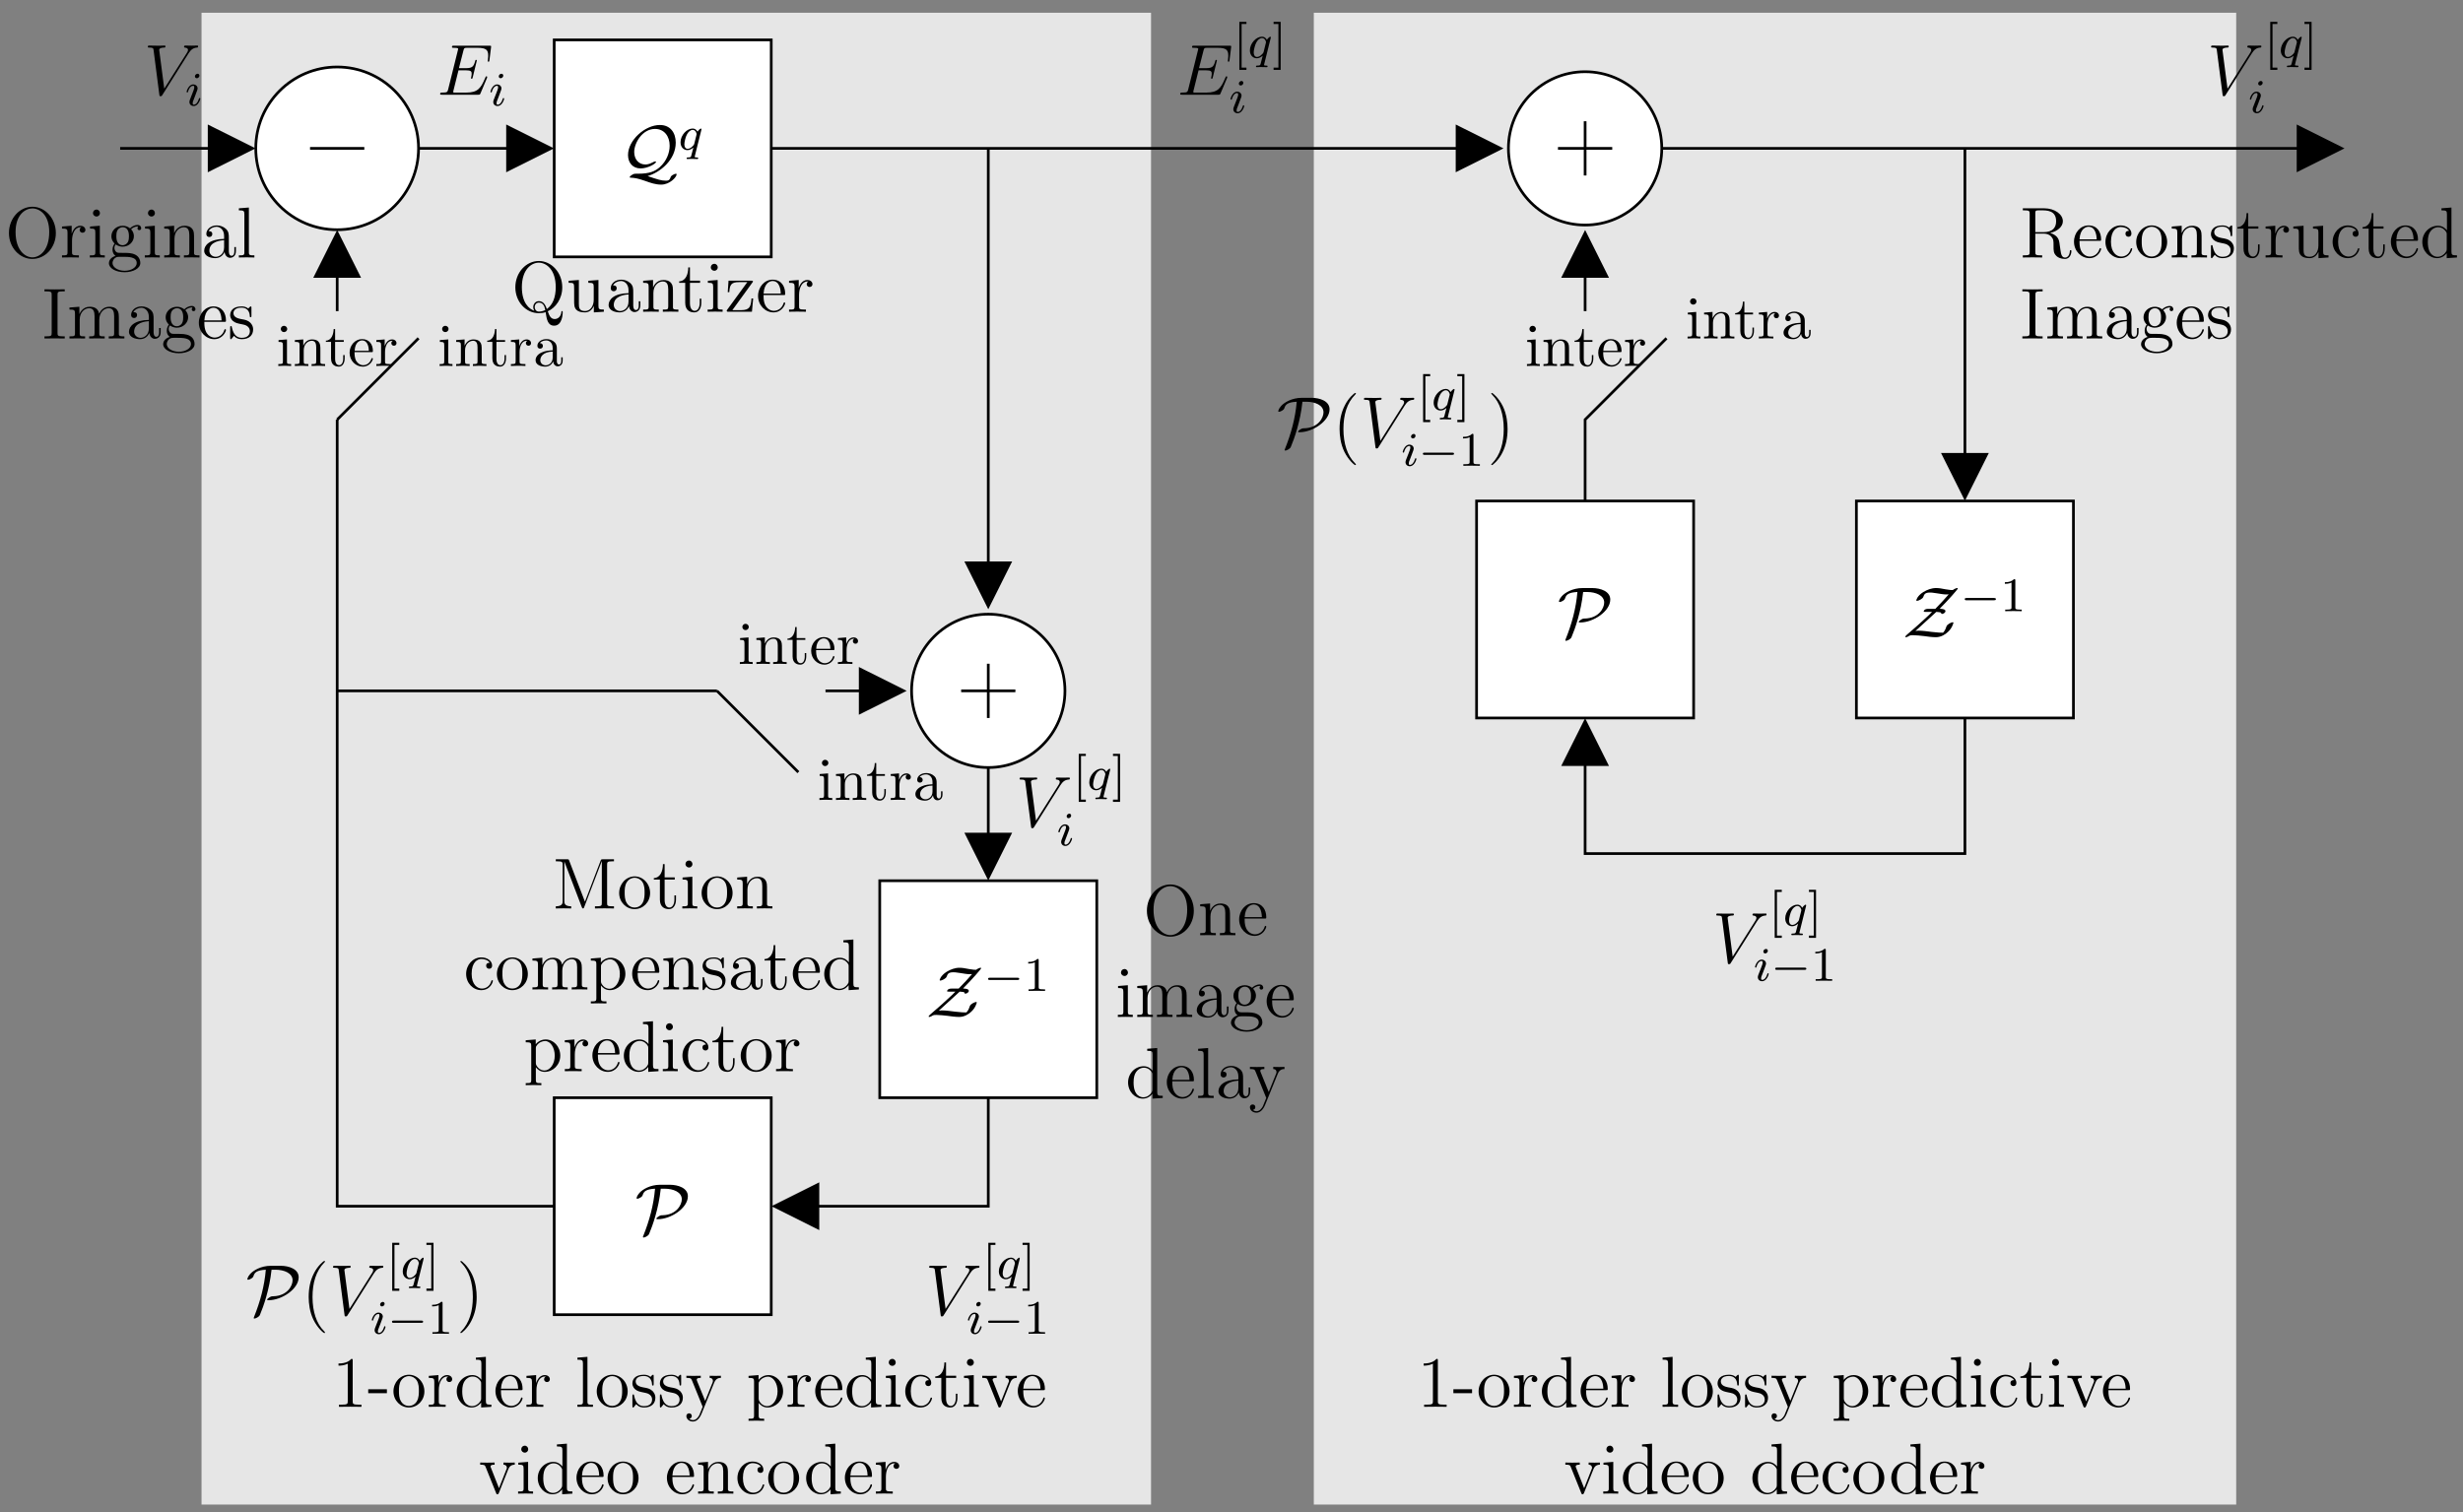 <?xml version="1.0" encoding="UTF-8"?>
<svg xmlns="http://www.w3.org/2000/svg" xmlns:xlink="http://www.w3.org/1999/xlink" width="342pt" height="210pt" viewBox="0 0 342 210" version="1.1">
<rect x="0" y="0" width="342" height="210" fill="#808080" stroke="none"/>
<defs>
<g>
<symbol overflow="visible" id="glyph0-0">
<path style="stroke:none;" d=""/>
</symbol>
<symbol overflow="visible" id="glyph0-1">
<path style="stroke:none;" d="M 7.062 -3.391 C 7.062 -5.453 5.547 -7.047 3.812 -7.047 C 2.031 -7.047 0.547 -5.438 0.547 -3.391 C 0.547 -1.359 2.047 0.203 3.797 0.203 C 5.594 0.203 7.062 -1.375 7.062 -3.391 Z M 3.812 -0.016 C 2.797 -0.016 1.469 -0.984 1.469 -3.547 C 1.469 -5.984 2.859 -6.812 3.797 -6.812 C 4.797 -6.812 6.141 -5.953 6.141 -3.547 C 6.141 -0.938 4.781 -0.016 3.812 -0.016 Z M 3.812 -0.016 "/>
</symbol>
<symbol overflow="visible" id="glyph0-2">
<path style="stroke:none;" d="M 1.672 -2.328 C 1.672 -3.297 2.062 -4.203 2.844 -4.203 C 2.922 -4.203 2.938 -4.203 2.984 -4.203 C 2.906 -4.156 2.734 -4.094 2.734 -3.828 C 2.734 -3.547 2.969 -3.438 3.125 -3.438 C 3.328 -3.438 3.531 -3.562 3.531 -3.828 C 3.531 -4.125 3.266 -4.406 2.828 -4.406 C 1.984 -4.406 1.688 -3.484 1.625 -3.297 L 1.625 -4.406 L 0.281 -4.297 L 0.281 -4.016 C 0.953 -4.016 1.047 -3.938 1.047 -3.453 L 1.047 -0.734 C 1.047 -0.297 0.938 -0.297 0.281 -0.297 L 0.281 0 C 0.562 -0.016 1.109 -0.016 1.406 -0.016 C 1.688 -0.016 2.391 -0.016 2.625 0 L 2.625 -0.297 L 2.422 -0.297 C 1.688 -0.297 1.672 -0.406 1.672 -0.766 Z M 1.672 -2.328 "/>
</symbol>
<symbol overflow="visible" id="glyph0-3">
<path style="stroke:none;" d="M 1.734 -6.156 C 1.734 -6.422 1.531 -6.656 1.25 -6.656 C 0.984 -6.656 0.766 -6.438 0.766 -6.172 C 0.766 -5.875 1.016 -5.688 1.25 -5.688 C 1.562 -5.688 1.734 -5.938 1.734 -6.156 Z M 0.359 -4.297 L 0.359 -4.016 C 1 -4.016 1.094 -3.953 1.094 -3.453 L 1.094 -0.734 C 1.094 -0.297 0.984 -0.297 0.328 -0.297 L 0.328 0 C 0.609 -0.016 1.094 -0.016 1.375 -0.016 C 1.484 -0.016 2.062 -0.016 2.406 0 L 2.406 -0.297 C 1.766 -0.297 1.719 -0.344 1.719 -0.734 L 1.719 -4.406 Z M 0.359 -4.297 "/>
</symbol>
<symbol overflow="visible" id="glyph0-4">
<path style="stroke:none;" d="M 1.188 -1.812 C 1.656 -1.5 2.062 -1.5 2.172 -1.5 C 3.062 -1.5 3.734 -2.188 3.734 -2.953 C 3.734 -3.219 3.656 -3.594 3.344 -3.922 C 3.734 -4.312 4.203 -4.312 4.25 -4.312 C 4.297 -4.312 4.344 -4.312 4.375 -4.297 C 4.281 -4.266 4.234 -4.156 4.234 -4.047 C 4.234 -3.906 4.328 -3.797 4.484 -3.797 C 4.562 -3.797 4.75 -3.844 4.75 -4.062 C 4.75 -4.234 4.609 -4.516 4.266 -4.516 C 3.734 -4.516 3.344 -4.203 3.203 -4.047 C 2.906 -4.281 2.562 -4.406 2.188 -4.406 C 1.281 -4.406 0.609 -3.734 0.609 -2.953 C 0.609 -2.391 0.953 -2.016 1.062 -1.938 C 0.938 -1.781 0.766 -1.484 0.766 -1.094 C 0.766 -0.516 1.109 -0.266 1.188 -0.219 C 0.734 -0.094 0.266 0.266 0.266 0.797 C 0.266 1.484 1.203 2.047 2.438 2.047 C 3.625 2.047 4.625 1.516 4.625 0.766 C 4.625 0.516 4.547 -0.062 3.953 -0.375 C 3.438 -0.641 2.938 -0.641 2.078 -0.641 C 1.469 -0.641 1.406 -0.641 1.219 -0.828 C 1.125 -0.938 1.031 -1.125 1.031 -1.328 C 1.031 -1.5 1.094 -1.672 1.188 -1.812 Z M 2.188 -1.703 C 1.297 -1.703 1.297 -2.719 1.297 -2.953 C 1.297 -3.125 1.297 -3.547 1.469 -3.812 C 1.656 -4.094 1.953 -4.203 2.172 -4.203 C 3.047 -4.203 3.047 -3.188 3.047 -2.953 C 3.047 -2.781 3.047 -2.375 2.875 -2.094 C 2.688 -1.812 2.391 -1.703 2.188 -1.703 Z M 2.453 1.844 C 1.484 1.844 0.766 1.344 0.766 0.781 C 0.766 0.703 0.781 0.312 1.156 0.047 C 1.375 -0.094 1.469 -0.094 2.172 -0.094 C 3 -0.094 4.125 -0.094 4.125 0.781 C 4.125 1.375 3.375 1.844 2.453 1.844 Z M 2.453 1.844 "/>
</symbol>
<symbol overflow="visible" id="glyph0-5">
<path style="stroke:none;" d="M 4.453 -2.438 C 4.453 -3.359 4.453 -3.641 4.219 -3.953 C 3.938 -4.344 3.453 -4.406 3.125 -4.406 C 2.156 -4.406 1.766 -3.578 1.688 -3.375 L 1.688 -4.406 L 0.312 -4.297 L 0.312 -4.016 C 1 -4.016 1.078 -3.938 1.078 -3.453 L 1.078 -0.734 C 1.078 -0.297 0.969 -0.297 0.312 -0.297 L 0.312 0 C 0.578 -0.016 1.125 -0.016 1.406 -0.016 C 1.688 -0.016 2.234 -0.016 2.484 0 L 2.484 -0.297 C 1.844 -0.297 1.734 -0.297 1.734 -0.734 L 1.734 -2.594 C 1.734 -3.656 2.422 -4.203 3.047 -4.203 C 3.656 -4.203 3.797 -3.703 3.797 -3.094 L 3.797 -0.734 C 3.797 -0.297 3.688 -0.297 3.047 -0.297 L 3.047 0 C 3.297 -0.016 3.844 -0.016 4.125 -0.016 C 4.406 -0.016 4.953 -0.016 5.203 0 L 5.203 -0.297 C 4.703 -0.297 4.453 -0.297 4.453 -0.594 Z M 4.453 -2.438 "/>
</symbol>
<symbol overflow="visible" id="glyph0-6">
<path style="stroke:none;" d="M 3.859 -2.672 C 3.859 -3.203 3.859 -3.609 3.422 -4 C 3.062 -4.312 2.625 -4.453 2.188 -4.453 C 1.359 -4.453 0.734 -3.922 0.734 -3.266 C 0.734 -2.984 0.922 -2.844 1.156 -2.844 C 1.391 -2.844 1.562 -3.016 1.562 -3.25 C 1.562 -3.656 1.203 -3.656 1.047 -3.656 C 1.281 -4.078 1.766 -4.266 2.156 -4.266 C 2.625 -4.266 3.203 -3.875 3.203 -2.984 L 3.203 -2.578 C 1.203 -2.547 0.438 -1.703 0.438 -0.938 C 0.438 -0.156 1.359 0.094 1.969 0.094 C 2.625 0.094 3.078 -0.297 3.266 -0.781 C 3.312 -0.312 3.625 0.047 4.047 0.047 C 4.266 0.047 4.844 -0.094 4.844 -0.891 L 4.844 -1.453 L 4.625 -1.453 L 4.625 -0.891 C 4.625 -0.312 4.375 -0.234 4.234 -0.234 C 3.859 -0.234 3.859 -0.766 3.859 -0.922 Z M 3.203 -1.406 C 3.203 -0.438 2.484 -0.094 2.047 -0.094 C 1.562 -0.094 1.156 -0.453 1.156 -0.938 C 1.156 -2.266 2.844 -2.375 3.203 -2.406 Z M 3.203 -1.406 "/>
</symbol>
<symbol overflow="visible" id="glyph0-7">
<path style="stroke:none;" d="M 1.719 -6.938 L 0.328 -6.828 L 0.328 -6.547 C 1.016 -6.547 1.094 -6.469 1.094 -5.984 L 1.094 -0.734 C 1.094 -0.297 0.984 -0.297 0.328 -0.297 L 0.328 0 C 0.609 -0.016 1.094 -0.016 1.406 -0.016 C 1.703 -0.016 2.203 -0.016 2.484 0 L 2.484 -0.297 C 1.844 -0.297 1.719 -0.297 1.719 -0.734 Z M 1.719 -6.938 "/>
</symbol>
<symbol overflow="visible" id="glyph0-8">
<path style="stroke:none;" d="M 2.172 -6.062 C 2.172 -6.438 2.203 -6.547 2.953 -6.547 L 3.172 -6.547 L 3.172 -6.828 C 2.938 -6.812 2.062 -6.812 1.766 -6.812 C 1.469 -6.812 0.594 -6.812 0.359 -6.828 L 0.359 -6.547 L 0.578 -6.547 C 1.328 -6.547 1.359 -6.438 1.359 -6.062 L 1.359 -0.766 C 1.359 -0.391 1.328 -0.297 0.578 -0.297 L 0.359 -0.297 L 0.359 0 C 0.594 -0.016 1.453 -0.016 1.766 -0.016 C 2.062 -0.016 2.938 -0.016 3.172 0 L 3.172 -0.297 L 2.953 -0.297 C 2.203 -0.297 2.172 -0.391 2.172 -0.766 Z M 2.172 -6.062 "/>
</symbol>
<symbol overflow="visible" id="glyph0-9">
<path style="stroke:none;" d="M 7.172 -2.438 C 7.172 -3.359 7.172 -3.641 6.938 -3.953 C 6.656 -4.344 6.188 -4.406 5.844 -4.406 C 5.016 -4.406 4.594 -3.812 4.438 -3.422 C 4.297 -4.188 3.75 -4.406 3.125 -4.406 C 2.156 -4.406 1.766 -3.578 1.688 -3.375 L 1.688 -4.406 L 0.312 -4.297 L 0.312 -4.016 C 1 -4.016 1.078 -3.938 1.078 -3.453 L 1.078 -0.734 C 1.078 -0.297 0.969 -0.297 0.312 -0.297 L 0.312 0 C 0.578 -0.016 1.125 -0.016 1.406 -0.016 C 1.688 -0.016 2.234 -0.016 2.484 0 L 2.484 -0.297 C 1.844 -0.297 1.734 -0.297 1.734 -0.734 L 1.734 -2.594 C 1.734 -3.656 2.422 -4.203 3.047 -4.203 C 3.656 -4.203 3.797 -3.703 3.797 -3.094 L 3.797 -0.734 C 3.797 -0.297 3.688 -0.297 3.047 -0.297 L 3.047 0 C 3.297 -0.016 3.844 -0.016 4.125 -0.016 C 4.406 -0.016 4.953 -0.016 5.203 0 L 5.203 -0.297 C 4.562 -0.297 4.453 -0.297 4.453 -0.734 L 4.453 -2.594 C 4.453 -3.656 5.141 -4.203 5.766 -4.203 C 6.375 -4.203 6.516 -3.703 6.516 -3.094 L 6.516 -0.734 C 6.516 -0.297 6.406 -0.297 5.766 -0.297 L 5.766 0 C 6.016 -0.016 6.562 -0.016 6.844 -0.016 C 7.125 -0.016 7.672 -0.016 7.938 0 L 7.938 -0.297 C 7.438 -0.297 7.188 -0.297 7.172 -0.594 Z M 7.172 -2.438 "/>
</symbol>
<symbol overflow="visible" id="glyph0-10">
<path style="stroke:none;" d="M 3.828 -2.312 C 4.047 -2.312 4.062 -2.312 4.062 -2.516 C 4.062 -3.516 3.531 -4.453 2.312 -4.453 C 1.188 -4.453 0.297 -3.438 0.297 -2.188 C 0.297 -0.875 1.312 0.094 2.438 0.094 C 3.625 0.094 4.062 -0.984 4.062 -1.188 C 4.062 -1.25 4.016 -1.297 3.953 -1.297 C 3.875 -1.297 3.859 -1.234 3.844 -1.188 C 3.578 -0.344 2.906 -0.125 2.484 -0.125 C 2.062 -0.125 1.062 -0.406 1.062 -2.125 L 1.062 -2.312 Z M 1.062 -2.516 C 1.156 -4.078 2.031 -4.266 2.312 -4.266 C 3.375 -4.266 3.438 -2.844 3.453 -2.516 Z M 1.062 -2.516 "/>
</symbol>
<symbol overflow="visible" id="glyph0-11">
<path style="stroke:none;" d="M 3.281 -4.234 C 3.281 -4.406 3.281 -4.453 3.188 -4.453 C 3.094 -4.453 2.906 -4.234 2.844 -4.156 C 2.531 -4.406 2.219 -4.453 1.906 -4.453 C 0.688 -4.453 0.328 -3.797 0.328 -3.25 C 0.328 -3.141 0.328 -2.797 0.703 -2.438 C 1.031 -2.156 1.375 -2.094 1.828 -2 C 2.375 -1.891 2.516 -1.859 2.766 -1.656 C 2.938 -1.516 3.062 -1.297 3.062 -1.016 C 3.062 -0.578 2.812 -0.094 1.938 -0.094 C 1.281 -0.094 0.797 -0.484 0.578 -1.484 C 0.547 -1.656 0.547 -1.672 0.531 -1.688 C 0.516 -1.719 0.469 -1.719 0.438 -1.719 C 0.328 -1.719 0.328 -1.672 0.328 -1.484 L 0.328 -0.125 C 0.328 0.047 0.328 0.094 0.438 0.094 C 0.484 0.094 0.484 0.094 0.656 -0.125 C 0.703 -0.188 0.703 -0.203 0.859 -0.375 C 1.234 0.094 1.781 0.094 1.953 0.094 C 3 0.094 3.516 -0.484 3.516 -1.266 C 3.516 -1.812 3.188 -2.125 3.094 -2.219 C 2.734 -2.531 2.469 -2.594 1.812 -2.703 C 1.516 -2.766 0.781 -2.906 0.781 -3.516 C 0.781 -3.812 0.984 -4.281 1.891 -4.281 C 2.984 -4.281 3.047 -3.344 3.062 -3.047 C 3.062 -2.953 3.141 -2.953 3.172 -2.953 C 3.281 -2.953 3.281 -3.016 3.281 -3.188 Z M 3.281 -4.234 "/>
</symbol>
<symbol overflow="visible" id="glyph0-12">
<path style="stroke:none;" d="M 4.219 -3.406 C 5.203 -3.625 5.984 -4.266 5.984 -5.031 C 5.984 -6 4.844 -6.828 3.406 -6.828 L 0.422 -6.828 L 0.422 -6.547 L 0.625 -6.547 C 1.344 -6.547 1.375 -6.438 1.375 -6.062 L 1.375 -0.766 C 1.375 -0.391 1.344 -0.297 0.625 -0.297 L 0.422 -0.297 L 0.422 0 C 0.656 -0.016 1.469 -0.016 1.766 -0.016 C 2.047 -0.016 2.875 -0.016 3.109 0 L 3.109 -0.297 L 2.906 -0.297 C 2.188 -0.297 2.156 -0.391 2.156 -0.766 L 2.156 -3.312 L 3.312 -3.312 C 3.703 -3.312 4.078 -3.203 4.344 -2.938 C 4.688 -2.547 4.688 -2.344 4.688 -1.656 C 4.688 -0.859 4.688 -0.594 5.125 -0.172 C 5.281 -0.016 5.703 0.203 6.266 0.203 C 7.047 0.203 7.172 -0.656 7.172 -0.875 C 7.172 -0.938 7.172 -1.016 7.062 -1.016 C 6.953 -1.016 6.953 -0.953 6.953 -0.859 C 6.906 -0.266 6.609 0.016 6.297 0.016 C 5.828 0.016 5.734 -0.453 5.656 -0.984 C 5.641 -1.062 5.578 -1.484 5.547 -1.734 C 5.484 -2.234 5.438 -2.562 5.141 -2.875 C 5.031 -2.984 4.766 -3.25 4.219 -3.406 Z M 3.281 -3.516 L 2.156 -3.516 L 2.156 -6.141 C 2.156 -6.375 2.156 -6.484 2.375 -6.531 C 2.453 -6.547 2.766 -6.547 2.953 -6.547 C 3.766 -6.547 5.047 -6.547 5.047 -5.031 C 5.047 -4.156 4.578 -3.516 3.281 -3.516 Z M 3.281 -3.516 "/>
</symbol>
<symbol overflow="visible" id="glyph0-13">
<path style="stroke:none;" d="M 3.625 -3.703 C 3.5 -3.703 3.125 -3.703 3.125 -3.297 C 3.125 -3.047 3.297 -2.875 3.547 -2.875 C 3.766 -2.875 3.953 -3.016 3.953 -3.312 C 3.953 -3.984 3.266 -4.453 2.453 -4.453 C 1.281 -4.453 0.344 -3.422 0.344 -2.156 C 0.344 -0.875 1.312 0.094 2.438 0.094 C 3.766 0.094 4.062 -1.094 4.062 -1.188 C 4.062 -1.281 3.984 -1.281 3.953 -1.281 C 3.875 -1.281 3.859 -1.25 3.828 -1.125 C 3.609 -0.422 3.062 -0.125 2.531 -0.125 C 1.922 -0.125 1.109 -0.656 1.109 -2.172 C 1.109 -3.828 1.953 -4.234 2.453 -4.234 C 2.844 -4.234 3.391 -4.094 3.625 -3.703 Z M 3.625 -3.703 "/>
</symbol>
<symbol overflow="visible" id="glyph0-14">
<path style="stroke:none;" d="M 4.594 -2.141 C 4.594 -3.438 3.609 -4.453 2.453 -4.453 C 1.25 -4.453 0.297 -3.406 0.297 -2.141 C 0.297 -0.859 1.297 0.094 2.438 0.094 C 3.625 0.094 4.594 -0.875 4.594 -2.141 Z M 2.453 -0.125 C 2.078 -0.125 1.625 -0.281 1.344 -0.766 C 1.062 -1.219 1.062 -1.812 1.062 -2.234 C 1.062 -2.609 1.062 -3.219 1.375 -3.672 C 1.656 -4.094 2.094 -4.266 2.438 -4.266 C 2.828 -4.266 3.25 -4.078 3.516 -3.688 C 3.828 -3.234 3.828 -2.594 3.828 -2.234 C 3.828 -1.875 3.828 -1.266 3.562 -0.797 C 3.297 -0.312 2.828 -0.125 2.453 -0.125 Z M 2.453 -0.125 "/>
</symbol>
<symbol overflow="visible" id="glyph0-15">
<path style="stroke:none;" d="M 1.688 -4.016 L 3.094 -4.016 L 3.094 -4.312 L 1.688 -4.312 L 1.688 -6.156 L 1.453 -6.156 C 1.453 -5.203 1.094 -4.25 0.188 -4.219 L 0.188 -4.016 L 1.031 -4.016 L 1.031 -1.234 C 1.031 -0.125 1.766 0.094 2.297 0.094 C 2.938 0.094 3.266 -0.516 3.266 -1.234 L 3.266 -1.812 L 3.047 -1.812 L 3.047 -1.266 C 3.047 -0.547 2.75 -0.125 2.359 -0.125 C 1.688 -0.125 1.688 -1.047 1.688 -1.219 Z M 1.688 -4.016 "/>
</symbol>
<symbol overflow="visible" id="glyph0-16">
<path style="stroke:none;" d="M 3.047 -4.297 L 3.047 -4.016 C 3.719 -4.016 3.797 -3.938 3.797 -3.453 L 3.797 -1.656 C 3.797 -0.812 3.344 -0.094 2.594 -0.094 C 1.781 -0.094 1.734 -0.562 1.734 -1.094 L 1.734 -4.406 L 0.312 -4.297 L 0.312 -4.016 C 1.078 -4.016 1.078 -3.984 1.078 -3.094 L 1.078 -1.594 C 1.078 -0.969 1.078 -0.609 1.375 -0.281 C 1.625 -0.016 2.031 0.094 2.547 0.094 C 2.703 0.094 3.031 0.094 3.375 -0.188 C 3.656 -0.422 3.812 -0.797 3.812 -0.797 L 3.812 0.094 L 5.203 0 L 5.203 -0.297 C 4.531 -0.297 4.453 -0.359 4.453 -0.844 L 4.453 -4.406 Z M 3.047 -4.297 "/>
</symbol>
<symbol overflow="visible" id="glyph0-17">
<path style="stroke:none;" d="M 3 -6.828 L 3 -6.547 C 3.688 -6.547 3.766 -6.469 3.766 -5.984 L 3.766 -3.766 C 3.547 -4.062 3.125 -4.406 2.516 -4.406 C 1.344 -4.406 0.344 -3.438 0.344 -2.156 C 0.344 -0.875 1.297 0.094 2.406 0.094 C 3.156 0.094 3.594 -0.406 3.734 -0.594 L 3.734 0.094 L 5.156 0 L 5.156 -0.297 C 4.469 -0.297 4.391 -0.359 4.391 -0.844 L 4.391 -6.938 Z M 3.734 -1.172 C 3.734 -0.984 3.734 -0.953 3.594 -0.734 C 3.359 -0.391 2.953 -0.094 2.453 -0.094 C 2.188 -0.094 1.109 -0.203 1.109 -2.141 C 1.109 -2.859 1.234 -3.266 1.453 -3.594 C 1.656 -3.906 2.047 -4.203 2.547 -4.203 C 3.172 -4.203 3.516 -3.766 3.625 -3.594 C 3.734 -3.438 3.734 -3.406 3.734 -3.234 Z M 3.734 -1.172 "/>
</symbol>
<symbol overflow="visible" id="glyph0-18">
<path style="stroke:none;" d="M 2.875 -6.406 C 2.875 -6.641 2.875 -6.656 2.688 -6.656 C 2.438 -6.375 1.938 -6.016 0.906 -6.016 L 0.906 -5.719 C 1.141 -5.719 1.641 -5.719 2.188 -5.984 L 2.188 -0.766 C 2.188 -0.406 2.156 -0.297 1.281 -0.297 L 0.969 -0.297 L 0.969 0 C 1.234 -0.016 2.203 -0.016 2.547 -0.016 C 2.875 -0.016 3.828 -0.016 4.094 0 L 4.094 -0.297 L 3.797 -0.297 C 2.906 -0.297 2.875 -0.406 2.875 -0.766 Z M 2.875 -6.406 "/>
</symbol>
<symbol overflow="visible" id="glyph0-19">
<path style="stroke:none;" d="M 2.703 -1.891 L 2.703 -2.438 L 0.109 -2.438 L 0.109 -1.891 Z M 2.703 -1.891 "/>
</symbol>
<symbol overflow="visible" id="glyph0-20">
<path style="stroke:none;" d="M 4.047 -3.344 C 4.312 -4.016 4.797 -4.016 4.984 -4.016 L 4.984 -4.312 C 4.688 -4.297 4.547 -4.297 4.234 -4.297 C 4 -4.297 3.984 -4.297 3.422 -4.312 L 3.422 -4.016 C 3.797 -4 3.875 -3.766 3.875 -3.594 C 3.875 -3.5 3.859 -3.453 3.812 -3.344 L 2.797 -0.828 L 1.688 -3.547 C 1.625 -3.688 1.625 -3.75 1.625 -3.766 C 1.625 -4.016 1.984 -4.016 2.188 -4.016 L 2.188 -4.312 C 1.922 -4.297 1.438 -4.297 1.156 -4.297 C 0.766 -4.297 0.75 -4.297 0.188 -4.312 L 0.188 -4.016 C 0.766 -4.016 0.844 -3.969 0.969 -3.656 L 2.453 0 C 2.016 1.062 2.016 1.078 1.984 1.156 C 1.812 1.453 1.547 1.844 1.094 1.844 C 0.781 1.844 0.594 1.656 0.594 1.656 C 0.594 1.656 0.938 1.625 0.938 1.266 C 0.938 1.031 0.75 0.906 0.562 0.906 C 0.406 0.906 0.188 1 0.188 1.297 C 0.188 1.672 0.562 2.047 1.094 2.047 C 1.656 2.047 2.062 1.547 2.312 0.922 Z M 4.047 -3.344 "/>
</symbol>
<symbol overflow="visible" id="glyph0-21">
<path style="stroke:none;" d="M 2.453 1.656 C 1.812 1.656 1.688 1.656 1.688 1.203 L 1.688 -0.547 C 1.875 -0.297 2.281 0.094 2.922 0.094 C 4.062 0.094 5.078 -0.875 5.078 -2.156 C 5.078 -3.438 4.141 -4.406 3.047 -4.406 C 2.172 -4.406 1.703 -3.781 1.672 -3.734 L 1.672 -4.406 L 0.281 -4.297 L 0.281 -4.016 C 0.984 -4.016 1.047 -3.938 1.047 -3.5 L 1.047 1.203 C 1.047 1.656 0.938 1.656 0.281 1.656 L 0.281 1.938 C 0.547 1.922 1.078 1.922 1.359 1.922 C 1.656 1.922 2.188 1.922 2.453 1.938 Z M 1.688 -3.188 C 1.688 -3.375 1.688 -3.391 1.797 -3.547 C 2.094 -4 2.594 -4.188 2.969 -4.188 C 3.719 -4.188 4.312 -3.281 4.312 -2.156 C 4.312 -0.969 3.641 -0.094 2.875 -0.094 C 2.562 -0.094 2.266 -0.234 2.062 -0.422 C 1.844 -0.656 1.688 -0.844 1.688 -1.125 Z M 1.688 -3.188 "/>
</symbol>
<symbol overflow="visible" id="glyph0-22">
<path style="stroke:none;" d="M 4.078 -3.359 C 4.172 -3.578 4.344 -4.016 4.984 -4.016 L 4.984 -4.312 C 4.688 -4.297 4.547 -4.297 4.234 -4.297 C 4.031 -4.297 3.875 -4.297 3.422 -4.312 L 3.422 -4.016 C 3.844 -4 3.891 -3.703 3.891 -3.594 C 3.891 -3.5 3.875 -3.453 3.812 -3.328 L 2.797 -0.75 L 1.688 -3.562 C 1.625 -3.703 1.625 -3.703 1.625 -3.766 C 1.625 -4.016 2 -4.016 2.188 -4.016 L 2.188 -4.312 C 1.938 -4.297 1.406 -4.297 1.141 -4.297 C 0.812 -4.297 0.797 -4.297 0.188 -4.312 L 0.188 -4.016 C 0.734 -4.016 0.844 -3.984 0.953 -3.672 L 2.391 -0.094 C 2.438 0.047 2.453 0.094 2.578 0.094 C 2.656 0.094 2.703 0.078 2.781 -0.094 Z M 4.078 -3.359 "/>
</symbol>
<symbol overflow="visible" id="glyph0-23">
<path style="stroke:none;" d="M 3.25 2.438 C 3.25 2.406 3.25 2.375 3.078 2.203 C 2.078 1.203 1.516 -0.453 1.516 -2.484 C 1.516 -4.438 1.984 -6.094 3.156 -7.281 C 3.25 -7.375 3.25 -7.391 3.25 -7.422 C 3.25 -7.484 3.203 -7.5 3.156 -7.5 C 3.031 -7.5 2.203 -6.781 1.719 -5.797 C 1.203 -4.797 0.984 -3.719 0.984 -2.484 C 0.984 -1.594 1.125 -0.406 1.641 0.656 C 2.234 1.859 3.047 2.516 3.156 2.516 C 3.203 2.516 3.25 2.484 3.25 2.438 Z M 3.25 2.438 "/>
</symbol>
<symbol overflow="visible" id="glyph0-24">
<path style="stroke:none;" d="M 2.812 -2.484 C 2.812 -3.25 2.719 -4.484 2.156 -5.656 C 1.562 -6.844 0.75 -7.5 0.641 -7.5 C 0.594 -7.5 0.547 -7.484 0.547 -7.422 C 0.547 -7.391 0.547 -7.375 0.719 -7.203 C 1.719 -6.188 2.281 -4.547 2.281 -2.5 C 2.281 -0.562 1.812 1.109 0.656 2.297 C 0.547 2.375 0.547 2.406 0.547 2.438 C 0.547 2.484 0.594 2.516 0.641 2.516 C 0.766 2.516 1.594 1.797 2.078 0.812 C 2.594 -0.203 2.812 -1.297 2.812 -2.484 Z M 2.812 -2.484 "/>
</symbol>
<symbol overflow="visible" id="glyph0-25">
<path style="stroke:none;" d="M 2.297 -6.641 C 2.234 -6.828 2.219 -6.828 1.984 -6.828 L 0.438 -6.828 L 0.438 -6.547 L 0.641 -6.547 C 1.359 -6.547 1.391 -6.438 1.391 -6.062 L 1.391 -1.031 C 1.391 -0.766 1.391 -0.297 0.438 -0.297 L 0.438 0 C 0.703 -0.016 1.234 -0.016 1.516 -0.016 C 1.797 -0.016 2.312 -0.016 2.578 0 L 2.578 -0.297 C 1.625 -0.297 1.625 -0.766 1.625 -1.031 L 1.625 -6.484 L 1.641 -6.484 L 4.047 -0.188 C 4.094 -0.078 4.125 0 4.219 0 C 4.312 0 4.328 -0.047 4.391 -0.203 L 6.812 -6.547 L 6.828 -6.547 L 6.828 -0.766 C 6.828 -0.391 6.797 -0.297 6.078 -0.297 L 5.875 -0.297 L 5.875 0 C 6.109 -0.016 6.906 -0.016 7.203 -0.016 C 7.484 -0.016 8.297 -0.016 8.516 0 L 8.516 -0.297 L 8.312 -0.297 C 7.594 -0.297 7.562 -0.391 7.562 -0.766 L 7.562 -6.062 C 7.562 -6.438 7.594 -6.547 8.312 -6.547 L 8.516 -6.547 L 8.516 -6.828 L 6.969 -6.828 C 6.75 -6.828 6.734 -6.812 6.656 -6.625 L 4.484 -0.938 Z M 2.297 -6.641 "/>
</symbol>
<symbol overflow="visible" id="glyph0-26">
<path style="stroke:none;" d="M 5.047 -0.062 C 6.125 -0.531 7.062 -1.781 7.062 -3.391 C 7.062 -5.453 5.547 -7.047 3.812 -7.047 C 2.031 -7.047 0.547 -5.438 0.547 -3.391 C 0.547 -1.375 2.016 0.203 3.812 0.203 C 4.141 0.203 4.484 0.156 4.75 0.062 C 4.906 1.078 5.047 1.938 5.938 1.938 C 7.109 1.938 7.125 0.188 7.125 0.094 C 7.125 0 7.125 -0.094 7.016 -0.094 C 6.938 -0.094 6.938 -0.016 6.938 0.047 C 6.859 0.766 6.375 1.016 6.016 1.016 C 5.516 1.016 5.281 0.641 5.047 -0.062 Z M 3.188 -0.125 C 2.453 -0.375 1.453 -1.234 1.453 -3.406 C 1.453 -5.891 2.797 -6.812 3.797 -6.812 C 4.844 -6.812 6.156 -5.859 6.156 -3.406 C 6.156 -1.969 5.719 -0.938 4.922 -0.375 C 4.75 -0.875 4.469 -1.469 3.812 -1.469 C 3.312 -1.469 3.031 -1.047 3.031 -0.625 C 3.031 -0.359 3.172 -0.156 3.188 -0.125 Z M 4.703 -0.234 C 4.406 -0.078 4.078 -0.016 3.812 -0.016 C 3.375 -0.016 3.234 -0.406 3.234 -0.641 C 3.234 -0.938 3.438 -1.266 3.812 -1.266 C 4.391 -1.266 4.594 -0.797 4.703 -0.234 Z M 4.703 -0.234 "/>
</symbol>
<symbol overflow="visible" id="glyph0-27">
<path style="stroke:none;" d="M 3.812 -4.031 C 3.906 -4.141 3.906 -4.156 3.906 -4.203 C 3.906 -4.312 3.828 -4.312 3.656 -4.312 L 0.516 -4.312 L 0.406 -2.719 L 0.625 -2.719 C 0.688 -3.734 0.875 -4.109 1.969 -4.109 L 3.125 -4.109 L 0.266 -0.188 C 0.266 0 0.297 0 0.516 0 L 3.766 0 L 3.938 -1.844 L 3.703 -1.844 C 3.625 -0.703 3.453 -0.219 2.266 -0.219 L 1.047 -0.219 Z M 3.812 -4.031 "/>
</symbol>
<symbol overflow="visible" id="glyph1-0">
<path style="stroke:none;" d=""/>
</symbol>
<symbol overflow="visible" id="glyph1-1">
<path style="stroke:none;" d="M 6.953 -2.312 C 6.953 -2.344 6.984 -2.422 6.984 -2.453 C 6.984 -2.516 6.953 -2.562 6.891 -2.562 C 6.844 -2.562 6.828 -2.547 6.797 -2.516 C 6.781 -2.516 6.781 -2.484 6.688 -2.297 C 6.094 -0.891 5.672 -0.297 4.062 -0.297 L 2.609 -0.297 C 2.469 -0.297 2.453 -0.297 2.391 -0.297 C 2.281 -0.312 2.266 -0.328 2.266 -0.406 C 2.266 -0.484 2.297 -0.547 2.312 -0.625 L 3 -3.391 L 3.984 -3.391 C 4.766 -3.391 4.828 -3.219 4.828 -2.922 C 4.828 -2.812 4.828 -2.734 4.766 -2.438 C 4.734 -2.391 4.734 -2.344 4.734 -2.312 C 4.734 -2.25 4.781 -2.219 4.844 -2.219 C 4.938 -2.219 4.938 -2.297 4.984 -2.438 L 5.547 -4.75 C 5.547 -4.797 5.516 -4.844 5.453 -4.844 C 5.359 -4.844 5.344 -4.812 5.312 -4.672 C 5.109 -3.906 4.906 -3.688 4.016 -3.688 L 3.062 -3.688 L 3.688 -6.141 C 3.781 -6.484 3.797 -6.516 4.203 -6.516 L 5.641 -6.516 C 6.875 -6.516 7.125 -6.188 7.125 -5.438 C 7.125 -5.422 7.125 -5.141 7.078 -4.812 C 7.062 -4.766 7.062 -4.703 7.062 -4.688 C 7.062 -4.609 7.109 -4.578 7.172 -4.578 C 7.234 -4.578 7.281 -4.625 7.297 -4.797 L 7.516 -6.547 C 7.516 -6.578 7.531 -6.688 7.531 -6.703 C 7.531 -6.812 7.438 -6.812 7.266 -6.812 L 2.375 -6.812 C 2.188 -6.812 2.094 -6.812 2.094 -6.625 C 2.094 -6.516 2.156 -6.516 2.328 -6.516 C 2.953 -6.516 2.953 -6.453 2.953 -6.344 C 2.953 -6.297 2.938 -6.25 2.906 -6.141 L 1.562 -0.734 C 1.469 -0.391 1.453 -0.297 0.75 -0.297 C 0.562 -0.297 0.453 -0.297 0.453 -0.109 C 0.453 0 0.516 0 0.719 0 L 5.734 0 C 5.953 0 5.969 -0.016 6.047 -0.172 Z M 6.953 -2.312 "/>
</symbol>
<symbol overflow="visible" id="glyph1-2">
<path style="stroke:none;" d="M 6.188 -5.719 C 6.531 -6.266 6.844 -6.5 7.344 -6.547 C 7.453 -6.547 7.531 -6.547 7.531 -6.734 C 7.531 -6.766 7.516 -6.828 7.422 -6.828 C 7.234 -6.828 6.812 -6.812 6.625 -6.812 C 6.344 -6.812 6.047 -6.828 5.766 -6.828 C 5.688 -6.828 5.578 -6.828 5.578 -6.641 C 5.578 -6.547 5.672 -6.547 5.703 -6.547 C 6.078 -6.516 6.125 -6.328 6.125 -6.203 C 6.125 -6.062 5.984 -5.828 5.969 -5.812 L 2.828 -0.844 L 2.125 -6.234 C 2.125 -6.516 2.656 -6.547 2.766 -6.547 C 2.906 -6.547 3 -6.547 3 -6.734 C 3 -6.828 2.891 -6.828 2.859 -6.828 C 2.688 -6.828 2.484 -6.812 2.312 -6.812 L 1.766 -6.812 C 1.031 -6.812 0.734 -6.828 0.719 -6.828 C 0.656 -6.828 0.547 -6.828 0.547 -6.656 C 0.547 -6.547 0.609 -6.547 0.766 -6.547 C 1.281 -6.547 1.312 -6.453 1.344 -6.203 L 2.141 -0.031 C 2.172 0.188 2.172 0.203 2.312 0.203 C 2.438 0.203 2.484 0.188 2.578 0.016 Z M 6.188 -5.719 "/>
</symbol>
<symbol overflow="visible" id="glyph2-0">
<path style="stroke:none;" d=""/>
</symbol>
<symbol overflow="visible" id="glyph2-1">
<path style="stroke:none;" d="M 1.984 -4.156 C 1.984 -4.312 1.875 -4.422 1.734 -4.422 C 1.547 -4.422 1.359 -4.25 1.359 -4.062 C 1.359 -3.906 1.469 -3.797 1.625 -3.797 C 1.797 -3.797 1.984 -3.969 1.984 -4.156 Z M 1.016 -1.719 L 0.656 -0.797 C 0.625 -0.688 0.594 -0.609 0.594 -0.5 C 0.594 -0.172 0.844 0.062 1.188 0.062 C 1.844 0.062 2.109 -0.875 2.109 -0.953 C 2.109 -1.016 2.062 -1.047 2.016 -1.047 C 1.938 -1.047 1.922 -1 1.906 -0.922 C 1.75 -0.391 1.469 -0.125 1.203 -0.125 C 1.125 -0.125 1.047 -0.156 1.047 -0.328 C 1.047 -0.5 1.094 -0.609 1.188 -0.828 C 1.25 -1 1.312 -1.188 1.391 -1.359 L 1.594 -1.906 C 1.656 -2.062 1.734 -2.266 1.734 -2.375 C 1.734 -2.703 1.469 -2.938 1.125 -2.938 C 0.484 -2.938 0.203 -2.016 0.203 -1.922 C 0.203 -1.859 0.25 -1.828 0.297 -1.828 C 0.391 -1.828 0.391 -1.875 0.406 -1.938 C 0.594 -2.578 0.906 -2.75 1.109 -2.75 C 1.203 -2.75 1.266 -2.719 1.266 -2.531 C 1.266 -2.469 1.266 -2.375 1.188 -2.172 Z M 1.016 -1.719 "/>
</symbol>
<symbol overflow="visible" id="glyph2-2">
<path style="stroke:none;" d="M 3.172 -2.75 C 3.188 -2.781 3.188 -2.812 3.188 -2.844 C 3.188 -2.891 3.156 -2.938 3.109 -2.938 C 3.016 -2.938 2.75 -2.688 2.641 -2.5 C 2.562 -2.641 2.375 -2.938 1.953 -2.938 C 1.156 -2.938 0.281 -2.016 0.281 -1.031 C 0.281 -0.328 0.734 0.062 1.25 0.062 C 1.578 0.062 1.859 -0.125 2.062 -0.297 C 2.047 -0.281 1.844 0.562 1.812 0.672 C 1.719 1.062 1.719 1.062 1.297 1.078 C 1.219 1.078 1.125 1.078 1.125 1.203 C 1.125 1.234 1.156 1.297 1.234 1.297 C 1.312 1.297 1.469 1.281 1.547 1.281 L 1.906 1.281 C 2.438 1.281 2.562 1.297 2.609 1.297 C 2.641 1.297 2.734 1.297 2.734 1.172 C 2.734 1.078 2.656 1.078 2.562 1.078 C 2.25 1.078 2.25 1.031 2.25 0.969 C 2.25 0.969 2.25 0.938 2.281 0.828 Z M 2.188 -0.828 C 2.156 -0.734 2.156 -0.703 2.047 -0.578 C 1.703 -0.172 1.406 -0.125 1.266 -0.125 C 0.953 -0.125 0.812 -0.406 0.812 -0.75 C 0.812 -1.062 0.984 -1.781 1.141 -2.062 C 1.328 -2.469 1.656 -2.75 1.969 -2.75 C 2.406 -2.75 2.516 -2.234 2.516 -2.188 C 2.516 -2.156 2.516 -2.109 2.5 -2.078 Z M 2.188 -0.828 "/>
</symbol>
<symbol overflow="visible" id="glyph3-0">
<path style="stroke:none;" d=""/>
</symbol>
<symbol overflow="visible" id="glyph3-1">
<path style="stroke:none;" d="M 1.484 -3.688 L 0.312 -3.594 L 0.312 -3.344 C 0.844 -3.344 0.922 -3.281 0.922 -2.875 L 0.922 -0.641 C 0.922 -0.266 0.828 -0.266 0.281 -0.266 L 0.281 0 C 0.547 -0.016 1 -0.031 1.188 -0.031 C 1.484 -0.031 1.781 -0.016 2.062 0 L 2.062 -0.266 C 1.516 -0.266 1.484 -0.297 1.484 -0.625 Z M 1.516 -5.141 C 1.516 -5.406 1.297 -5.578 1.062 -5.578 C 0.812 -5.578 0.625 -5.359 0.625 -5.141 C 0.625 -4.922 0.812 -4.703 1.062 -4.703 C 1.297 -4.703 1.516 -4.875 1.516 -5.141 Z M 1.516 -5.141 "/>
</symbol>
<symbol overflow="visible" id="glyph3-2">
<path style="stroke:none;" d="M 0.922 -2.875 L 0.922 -0.641 C 0.922 -0.266 0.828 -0.266 0.266 -0.266 L 0.266 0 C 0.562 -0.016 0.984 -0.031 1.203 -0.031 C 1.422 -0.031 1.859 -0.016 2.141 0 L 2.141 -0.266 C 1.578 -0.266 1.5 -0.266 1.5 -0.641 L 1.5 -2.172 C 1.5 -3.031 2.078 -3.5 2.625 -3.5 C 3.141 -3.5 3.234 -3.047 3.234 -2.578 L 3.234 -0.641 C 3.234 -0.266 3.141 -0.266 2.594 -0.266 L 2.594 0 C 2.875 -0.016 3.297 -0.031 3.531 -0.031 C 3.75 -0.031 4.188 -0.016 4.469 0 L 4.469 -0.266 C 4.031 -0.266 3.828 -0.266 3.812 -0.516 L 3.812 -2.109 C 3.812 -2.812 3.812 -3.078 3.547 -3.375 C 3.438 -3.516 3.156 -3.688 2.672 -3.688 C 2.062 -3.688 1.672 -3.328 1.438 -2.812 L 1.438 -3.688 L 0.266 -3.594 L 0.266 -3.344 C 0.844 -3.344 0.922 -3.281 0.922 -2.875 Z M 0.922 -2.875 "/>
</symbol>
<symbol overflow="visible" id="glyph3-3">
<path style="stroke:none;" d="M 1.438 -3.344 L 2.641 -3.344 L 2.641 -3.594 L 1.438 -3.594 L 1.438 -5.125 L 1.234 -5.125 C 1.219 -4.453 0.969 -3.547 0.156 -3.516 L 0.156 -3.344 L 0.875 -3.344 L 0.875 -1.031 C 0.875 -0.016 1.641 0.094 1.938 0.094 C 2.531 0.094 2.766 -0.5 2.766 -1.031 L 2.766 -1.516 L 2.562 -1.516 L 2.562 -1.047 C 2.562 -0.438 2.312 -0.109 2 -0.109 C 1.438 -0.109 1.438 -0.875 1.438 -1.016 Z M 1.438 -3.344 "/>
</symbol>
<symbol overflow="visible" id="glyph3-4">
<path style="stroke:none;" d="M 0.938 -2.109 C 0.984 -3.344 1.688 -3.547 1.969 -3.547 C 2.828 -3.547 2.906 -2.422 2.906 -2.109 Z M 0.922 -1.922 L 3.25 -1.922 C 3.438 -1.922 3.469 -1.922 3.469 -2.109 C 3.469 -2.922 3.016 -3.734 1.969 -3.734 C 1 -3.734 0.234 -2.875 0.234 -1.828 C 0.234 -0.719 1.109 0.094 2.062 0.094 C 3.094 0.094 3.469 -0.828 3.469 -1 C 3.469 -1.078 3.391 -1.094 3.359 -1.094 C 3.281 -1.094 3.266 -1.047 3.25 -0.969 C 2.953 -0.109 2.203 -0.109 2.125 -0.109 C 1.703 -0.109 1.375 -0.359 1.172 -0.672 C 0.922 -1.078 0.922 -1.625 0.922 -1.922 Z M 0.922 -1.922 "/>
</symbol>
<symbol overflow="visible" id="glyph3-5">
<path style="stroke:none;" d="M 1.391 -2.766 L 1.391 -3.688 L 0.234 -3.594 L 0.234 -3.344 C 0.812 -3.344 0.891 -3.281 0.891 -2.875 L 0.891 -0.641 C 0.891 -0.266 0.797 -0.266 0.234 -0.266 L 0.234 0 C 0.562 -0.016 0.953 -0.031 1.188 -0.031 C 1.516 -0.031 1.906 -0.031 2.25 0 L 2.25 -0.266 L 2.062 -0.266 C 1.453 -0.266 1.438 -0.344 1.438 -0.656 L 1.438 -1.938 C 1.438 -2.766 1.781 -3.5 2.422 -3.5 C 2.484 -3.5 2.5 -3.5 2.516 -3.5 C 2.484 -3.484 2.312 -3.391 2.312 -3.172 C 2.312 -2.938 2.5 -2.812 2.672 -2.812 C 2.828 -2.812 3.031 -2.906 3.031 -3.172 C 3.031 -3.453 2.781 -3.688 2.422 -3.688 C 1.812 -3.688 1.516 -3.125 1.391 -2.766 Z M 1.391 -2.766 "/>
</symbol>
<symbol overflow="visible" id="glyph3-6">
<path style="stroke:none;" d="M 2.781 -0.641 C 2.812 -0.297 3.031 0.047 3.422 0.047 C 3.609 0.047 4.109 -0.062 4.109 -0.75 L 4.109 -1.203 L 3.906 -1.203 L 3.906 -0.75 C 3.906 -0.266 3.703 -0.203 3.609 -0.203 C 3.328 -0.203 3.297 -0.578 3.297 -0.625 L 3.297 -2.297 C 3.297 -2.641 3.297 -2.969 3 -3.281 C 2.672 -3.609 2.25 -3.734 1.859 -3.734 C 1.172 -3.734 0.594 -3.344 0.594 -2.797 C 0.594 -2.547 0.766 -2.406 0.969 -2.406 C 1.203 -2.406 1.359 -2.562 1.359 -2.781 C 1.359 -2.891 1.312 -3.156 0.938 -3.172 C 1.156 -3.469 1.562 -3.547 1.828 -3.547 C 2.25 -3.547 2.719 -3.234 2.719 -2.484 L 2.719 -2.172 C 2.297 -2.156 1.703 -2.125 1.188 -1.875 C 0.562 -1.594 0.344 -1.156 0.344 -0.797 C 0.344 -0.109 1.156 0.094 1.688 0.094 C 2.234 0.094 2.625 -0.234 2.781 -0.641 Z M 2.719 -2 L 2.719 -1.172 C 2.719 -0.375 2.125 -0.094 1.75 -0.094 C 1.328 -0.094 1 -0.391 1 -0.797 C 1 -1.266 1.344 -1.953 2.719 -2 Z M 2.719 -2 "/>
</symbol>
<symbol overflow="visible" id="glyph4-0">
<path style="stroke:none;" d=""/>
</symbol>
<symbol overflow="visible" id="glyph4-1">
<path style="stroke:none;" d="M 1.812 1.672 L 1.812 1.359 L 1.141 1.359 L 1.141 -4.703 L 1.812 -4.703 L 1.812 -5 L 0.828 -5 L 0.828 1.672 Z M 1.812 1.672 "/>
</symbol>
<symbol overflow="visible" id="glyph4-2">
<path style="stroke:none;" d="M 1.141 -5 L 0.156 -5 L 0.156 -4.703 L 0.828 -4.703 L 0.828 1.359 L 0.156 1.359 L 0.156 1.672 L 1.141 1.672 Z M 1.141 -5 "/>
</symbol>
<symbol overflow="visible" id="glyph4-3">
<path style="stroke:none;" d="M 2.094 -4.25 C 2.094 -4.438 2.078 -4.438 1.906 -4.438 C 1.625 -4.172 1.281 -4.016 0.641 -4.016 L 0.641 -3.797 C 0.828 -3.797 1.188 -3.797 1.562 -3.969 L 1.562 -0.547 C 1.562 -0.297 1.547 -0.219 0.906 -0.219 L 0.688 -0.219 L 0.688 0 C 0.953 -0.016 1.531 -0.016 1.828 -0.016 C 2.125 -0.016 2.703 -0.016 2.984 0 L 2.984 -0.219 L 2.75 -0.219 C 2.109 -0.219 2.094 -0.297 2.094 -0.547 Z M 2.094 -4.25 "/>
</symbol>
<symbol overflow="visible" id="glyph5-0">
<path style="stroke:none;" d=""/>
</symbol>
<symbol overflow="visible" id="glyph5-1">
<path style="stroke:none;" d="M 4.656 -1.516 C 4.766 -1.516 4.922 -1.516 4.922 -1.672 C 4.922 -1.828 4.766 -1.828 4.656 -1.828 L 0.844 -1.828 C 0.734 -1.828 0.594 -1.828 0.594 -1.672 C 0.594 -1.516 0.734 -1.516 0.844 -1.516 Z M 4.656 -1.516 "/>
</symbol>
<symbol overflow="visible" id="glyph6-0">
<path style="stroke:none;" d=""/>
</symbol>
<symbol overflow="visible" id="glyph6-1">
<path style="stroke:none;" d="M 3.484 -6.828 C 2.062 -6.828 1 -6.156 0.594 -5.688 C 0.234 -5.281 0.203 -4.984 0.203 -4.969 C 0.203 -4.906 0.25 -4.891 0.312 -4.891 C 0.469 -4.891 0.703 -5.031 0.781 -5.078 C 0.984 -5.219 1.016 -5.281 1.078 -5.469 C 1.219 -5.875 1.5 -6.219 2.766 -6.281 C 2.578 -4.031 1.984 -1.844 1.141 0.25 C 1.078 0.406 1.078 0.422 1.078 0.438 C 1.078 0.453 1.109 0.5 1.188 0.5 C 1.344 0.5 1.812 0.281 1.938 0.016 C 2.453 -1.203 3.266 -3.5 3.562 -6.281 L 4.094 -6.281 C 5.312 -6.281 6.484 -5.812 6.484 -4.812 C 6.484 -4.062 5.766 -2.656 3.812 -2.594 C 3.609 -2.594 3.5 -2.594 3.219 -2.406 C 3.047 -2.297 2.953 -2.188 2.953 -2.125 C 2.953 -2.047 3.016 -2.047 3.156 -2.047 C 4.969 -2.047 7.328 -3.594 7.328 -5.234 C 7.328 -6.375 5.984 -6.828 4.812 -6.828 Z M 3.484 -6.828 "/>
</symbol>
<symbol overflow="visible" id="glyph6-2">
<path style="stroke:none;" d="M 2.234 -0.281 C 2.047 -0.281 1.938 -0.281 1.688 -0.125 C 1.594 -0.078 1.359 0.078 1.359 0.203 C 1.359 0.266 1.406 0.266 1.453 0.266 C 2.125 0.297 2.547 0.391 3.547 0.734 C 4.234 0.984 4.938 1.234 5.734 1.234 C 6.906 1.234 7.875 0.203 7.875 -0.203 C 7.875 -0.25 7.828 -0.281 7.781 -0.281 C 7.688 -0.281 7.469 -0.203 7.312 -0.094 C 7.078 0.062 7.062 0.125 7.016 0.266 C 6.875 0.656 6.656 0.688 6.391 0.688 C 5.734 0.688 5.281 0.531 3.844 0.047 C 5.562 -0.453 7.75 -2.188 7.75 -4.594 C 7.75 -5.953 7.016 -7.047 5.547 -7.047 C 3.5 -7.047 1.125 -4.953 1.125 -2.875 C 1.125 -1.812 1.766 -1.016 2.875 -1.016 C 3.875 -1.016 5.016 -1.688 5.016 -1.922 C 5.016 -1.984 4.953 -1.984 4.906 -1.984 C 4.766 -1.984 4.594 -1.875 4.453 -1.812 C 4.047 -1.578 3.625 -1.562 3.531 -1.562 C 2.625 -1.562 1.984 -2.266 1.984 -3.297 C 1.984 -4.547 3.109 -6.5 4.875 -6.5 C 6.141 -6.5 6.906 -5.5 6.906 -4.172 C 6.906 -3.188 6.484 -2.047 5.547 -1.203 C 4.891 -0.625 4.156 -0.281 2.516 -0.281 Z M 2.234 -0.281 "/>
</symbol>
<symbol overflow="visible" id="glyph6-3">
<path style="stroke:none;" d="M 4.688 -3.516 C 5.078 -3.5 5.266 -3.453 5.328 -3.406 C 5.344 -3.406 5.344 -3.359 5.359 -3.344 C 5.359 -3.234 5.438 -3.234 5.484 -3.234 C 5.656 -3.234 5.953 -3.406 5.953 -3.625 C 5.953 -3.875 5.547 -3.922 5.312 -3.938 C 5.297 -3.938 5.156 -3.938 5.156 -3.953 C 5.156 -3.969 5.312 -4.125 5.391 -4.203 C 6.344 -5.156 7.672 -6.656 7.672 -6.766 C 7.672 -6.797 7.656 -6.828 7.594 -6.828 C 7.516 -6.828 7.266 -6.766 6.969 -6.547 C 6.797 -6.547 6.547 -6.547 5.953 -6.656 C 5.406 -6.766 5.047 -6.828 4.656 -6.828 C 4.016 -6.828 3.422 -6.594 2.891 -6.281 C 1.984 -5.703 1.906 -5.125 1.906 -5.125 C 1.906 -5.094 1.922 -5.047 2 -5.047 C 2.188 -5.047 2.797 -5.328 2.875 -5.594 C 3.016 -5.984 3.141 -6.203 3.812 -6.203 C 3.906 -6.203 4.188 -6.203 4.797 -6.094 C 5.297 -6.016 5.703 -5.938 6.062 -5.938 C 6.188 -5.938 6.297 -5.938 6.406 -5.953 C 5.875 -5.344 5.422 -4.828 4.547 -3.938 L 3.547 -3.938 C 3.016 -3.938 2.938 -3.641 2.938 -3.594 C 2.938 -3.516 3.016 -3.516 3.188 -3.516 L 4.094 -3.516 C 4.031 -3.438 3.562 -2.953 2.266 -1.797 C 2.234 -1.766 1.516 -1.125 0.688 -0.422 C 0.562 -0.312 0.375 -0.141 0.375 -0.062 C 0.375 -0.047 0.375 0 0.453 0 C 0.578 0 0.797 -0.094 0.922 -0.188 C 1.094 -0.281 1.266 -0.281 1.438 -0.281 C 1.875 -0.281 2.531 -0.203 2.984 -0.156 C 3.469 -0.078 4.141 0 4.625 0 C 5.359 0 5.953 -0.406 6.266 -0.703 C 6.875 -1.234 7.062 -1.953 7.062 -2.016 C 7.062 -2.062 7.016 -2.078 6.969 -2.078 C 6.781 -2.078 6.188 -1.797 6.094 -1.5 C 6.031 -1.312 5.938 -0.969 5.625 -0.625 C 5.312 -0.625 4.969 -0.625 4.047 -0.734 C 3.547 -0.797 2.797 -0.906 2.266 -0.906 C 2.203 -0.906 1.969 -0.906 1.781 -0.859 Z M 4.688 -3.516 "/>
</symbol>
</g>
<clipPath id="clip1">
  <path d="M 182 1.398 L 311 1.398 L 311 209 L 182 209 Z M 182 1.398 "/>
</clipPath>
<clipPath id="clip2">
  <path d="M 27 1.398 L 160 1.398 L 160 209 L 27 209 Z M 27 1.398 "/>
</clipPath>
<clipPath id="clip3">
  <path d="M 16 20 L 36 20 L 36 21 L 16 21 Z M 16 20 "/>
</clipPath>
<clipPath id="clip4">
  <path d="M 0 1.398 L 341.801 1.398 L 341.801 209.102 L 0 209.102 Z M 29.039 23.621 L 36.523 23.621 L 36.523 17.594 L 29.039 17.594 L 35.066 20.605 Z M 29.039 23.621 "/>
</clipPath>
<clipPath id="clip5">
  <path d="M 106 20 L 209 20 L 209 21 L 106 21 Z M 106 20 "/>
</clipPath>
<clipPath id="clip6">
  <path d="M 0 1.398 L 341.801 1.398 L 341.801 209.102 L 0 209.102 Z M 202.32 23.621 L 209.805 23.621 L 209.805 17.594 L 202.32 17.594 L 208.348 20.605 Z M 202.32 23.621 "/>
</clipPath>
<clipPath id="clip7">
  <path d="M 137 20 L 138 20 L 138 85 L 137 85 Z M 137 20 "/>
</clipPath>
<clipPath id="clip8">
  <path d="M 0 1.398 L 341.801 1.398 L 341.801 209.102 L 0 209.102 Z M 134.215 78.164 L 134.215 85.648 L 140.238 85.648 L 140.238 78.164 L 137.227 84.191 Z M 134.215 78.164 "/>
</clipPath>
<clipPath id="clip9">
  <path d="M 46 31 L 48 31 L 48 44 L 46 44 Z M 46 31 "/>
</clipPath>
<clipPath id="clip10">
  <path d="M 0 1.398 L 341.801 1.398 L 341.801 209.102 L 0 209.102 Z M 49.832 38.387 L 49.832 30.902 L 43.805 30.902 L 43.805 38.387 L 46.82 32.359 Z M 49.832 38.387 "/>
</clipPath>
<clipPath id="clip11">
  <path d="M 114 95 L 127 95 L 127 97 L 114 97 Z M 114 95 "/>
</clipPath>
<clipPath id="clip12">
  <path d="M 0 1.398 L 341.801 1.398 L 341.801 209.102 L 0 209.102 Z M 119.445 98.961 L 126.93 98.961 L 126.93 92.934 L 119.445 92.934 L 125.473 95.945 Z M 119.445 98.961 "/>
</clipPath>
<clipPath id="clip13">
  <path d="M 54 20 L 78 20 L 78 21 L 54 21 Z M 54 20 "/>
</clipPath>
<clipPath id="clip14">
  <path d="M 0 1.398 L 341.801 1.398 L 341.801 209.102 L 0 209.102 Z M 70.477 23.621 L 77.961 23.621 L 77.961 17.594 L 70.477 17.594 L 76.504 20.605 Z M 70.477 23.621 "/>
</clipPath>
<clipPath id="clip15">
  <path d="M 137 99 L 138 99 L 138 123 L 137 123 Z M 137 99 "/>
</clipPath>
<clipPath id="clip16">
  <path d="M 0 1.398 L 341.801 1.398 L 341.801 209.102 L 0 209.102 Z M 134.215 115.836 L 134.215 123.32 L 140.238 123.32 L 140.238 115.836 L 137.227 121.863 Z M 134.215 115.836 "/>
</clipPath>
<clipPath id="clip17">
  <path d="M 106 152 L 138 152 L 138 168 L 106 168 Z M 106 152 "/>
</clipPath>
<clipPath id="clip18">
  <path d="M 0 1.398 L 341.801 1.398 L 341.801 209.102 L 0 209.102 Z M 113.57 164.508 L 106.086 164.508 L 106.086 170.531 L 113.57 170.531 L 107.543 167.52 Z M 113.57 164.508 "/>
</clipPath>
<clipPath id="clip19">
  <path d="M 227 20 L 326 20 L 326 21 L 227 21 Z M 227 20 "/>
</clipPath>
<clipPath id="clip20">
  <path d="M 0 1.398 L 341.801 1.398 L 341.801 209.102 L 0 209.102 Z M 319.098 23.621 L 326.578 23.621 L 326.578 17.594 L 319.098 17.594 L 325.125 20.605 Z M 319.098 23.621 "/>
</clipPath>
<clipPath id="clip21">
  <path d="M 219 31 L 221 31 L 221 44 L 219 44 Z M 219 31 "/>
</clipPath>
<clipPath id="clip22">
  <path d="M 0 1.398 L 341.801 1.398 L 341.801 209.102 L 0 209.102 Z M 223.113 38.387 L 223.113 30.902 L 217.086 30.902 L 217.086 38.387 L 220.102 32.359 Z M 223.113 38.387 "/>
</clipPath>
<clipPath id="clip23">
  <path d="M 272 20 L 274 20 L 274 70 L 272 70 Z M 272 20 "/>
</clipPath>
<clipPath id="clip24">
  <path d="M 0 1.398 L 341.801 1.398 L 341.801 209.102 L 0 209.102 Z M 269.824 63.098 L 269.824 70.582 L 275.852 70.582 L 275.852 63.098 L 272.84 69.125 Z M 269.824 63.098 "/>
</clipPath>
<clipPath id="clip25">
  <path d="M 219 99 L 274 99 L 274 119 L 219 119 Z M 219 99 "/>
</clipPath>
<clipPath id="clip26">
  <path d="M 0 1.398 L 341.801 1.398 L 341.801 209.102 L 0 209.102 Z M 223.113 106.191 L 223.113 98.711 L 217.086 98.711 L 217.086 106.191 L 220.102 100.164 Z M 223.113 106.191 "/>
</clipPath>
</defs>
<g id="surface1">
<g clip-path="url(#clip1)" clip-rule="nonzero">
<path style=" stroke:none;fill-rule:evenodd;fill:rgb(90.039%,90.039%,90.039%);fill-opacity:1;" d="M 182.43 208.957 L 310.508 208.957 L 310.508 1.77 L 182.43 1.77 Z M 182.43 208.957 "/>
</g>
<g clip-path="url(#clip2)" clip-rule="nonzero">
<path style=" stroke:none;fill-rule:evenodd;fill:rgb(90.039%,90.039%,90.039%);fill-opacity:1;" d="M 27.984 208.957 L 159.828 208.957 L 159.828 1.77 L 27.984 1.77 Z M 27.984 208.957 "/>
</g>
<path style="fill-rule:evenodd;fill:rgb(100%,100%,100%);fill-opacity:1;stroke-width:3.767;stroke-linecap:butt;stroke-linejoin:miter;stroke:rgb(0%,0%,0%);stroke-opacity:1;stroke-miterlimit:10;" d="M 769.531 1743.242 L 1070.898 1743.242 L 1070.898 2044.609 L 769.531 2044.609 Z M 769.531 1743.242 " transform="matrix(0.1,0,0,-0.1,0,210)"/>
<path style="fill-rule:evenodd;fill:rgb(100%,100%,100%);fill-opacity:1;stroke-width:3.767;stroke-linecap:butt;stroke-linejoin:miter;stroke:rgb(0%,0%,0%);stroke-opacity:1;stroke-miterlimit:10;" d="M 2050.312 1102.852 L 2351.68 1102.852 L 2351.68 1404.219 L 2050.312 1404.219 Z M 2050.312 1102.852 " transform="matrix(0.1,0,0,-0.1,0,210)"/>
<g clip-path="url(#clip3)" clip-rule="nonzero">
<g clip-path="url(#clip4)" clip-rule="evenodd">
<path style="fill:none;stroke-width:3.767;stroke-linecap:butt;stroke-linejoin:miter;stroke:rgb(0%,0%,0%);stroke-opacity:1;stroke-miterlimit:10;" d="M 166.836 1893.945 L 355.156 1893.945 " transform="matrix(0.1,0,0,-0.1,0,210)"/>
</g>
</g>
<path style="fill-rule:evenodd;fill:rgb(0%,0%,0%);fill-opacity:1;stroke-width:3.767;stroke-linecap:butt;stroke-linejoin:miter;stroke:rgb(0%,0%,0%);stroke-opacity:1;stroke-miterlimit:10;" d="M 290.391 1863.789 L 350.664 1893.945 L 290.391 1924.062 Z M 290.391 1863.789 " transform="matrix(0.1,0,0,-0.1,0,210)"/>
<g clip-path="url(#clip5)" clip-rule="nonzero">
<g clip-path="url(#clip6)" clip-rule="evenodd">
<path style="fill:none;stroke-width:3.767;stroke-linecap:butt;stroke-linejoin:miter;stroke:rgb(0%,0%,0%);stroke-opacity:1;stroke-miterlimit:10;" d="M 1070.898 1893.945 L 2088.008 1893.945 " transform="matrix(0.1,0,0,-0.1,0,210)"/>
</g>
</g>
<path style="fill-rule:evenodd;fill:rgb(0%,0%,0%);fill-opacity:1;stroke-width:3.767;stroke-linecap:butt;stroke-linejoin:miter;stroke:rgb(0%,0%,0%);stroke-opacity:1;stroke-miterlimit:10;" d="M 2023.203 1863.789 L 2083.477 1893.945 L 2023.203 1924.062 Z M 2023.203 1863.789 " transform="matrix(0.1,0,0,-0.1,0,210)"/>
<g clip-path="url(#clip7)" clip-rule="nonzero">
<g clip-path="url(#clip8)" clip-rule="evenodd">
<path style="fill:none;stroke-width:3.767;stroke-linecap:butt;stroke-linejoin:miter;stroke:rgb(0%,0%,0%);stroke-opacity:1;stroke-miterlimit:10;" d="M 1372.266 1893.945 L 1372.266 1253.555 " transform="matrix(0.1,0,0,-0.1,0,210)"/>
</g>
</g>
<path style="fill-rule:evenodd;fill:rgb(0%,0%,0%);fill-opacity:1;stroke-width:3.767;stroke-linecap:butt;stroke-linejoin:miter;stroke:rgb(0%,0%,0%);stroke-opacity:1;stroke-miterlimit:10;" d="M 1342.148 1318.359 L 1372.266 1258.086 L 1402.383 1318.359 Z M 1342.148 1318.359 " transform="matrix(0.1,0,0,-0.1,0,210)"/>
<path style="fill:none;stroke-width:3.767;stroke-linecap:butt;stroke-linejoin:miter;stroke:rgb(0%,0%,0%);stroke-opacity:1;stroke-miterlimit:10;" d="M 769.531 424.805 L 468.203 424.805 L 468.203 1517.227 " transform="matrix(0.1,0,0,-0.1,0,210)"/>
<path style="fill:none;stroke-width:3.767;stroke-linecap:butt;stroke-linejoin:miter;stroke:rgb(0%,0%,0%);stroke-opacity:1;stroke-miterlimit:10;" d="M 468.203 1140.547 L 995.547 1140.547 " transform="matrix(0.1,0,0,-0.1,0,210)"/>
<path style="fill:none;stroke-width:3.767;stroke-linecap:butt;stroke-linejoin:miter;stroke:rgb(0%,0%,0%);stroke-opacity:1;stroke-miterlimit:10;" d="M 468.203 1517.227 L 581.172 1630.234 " transform="matrix(0.1,0,0,-0.1,0,210)"/>
<g clip-path="url(#clip9)" clip-rule="nonzero">
<g clip-path="url(#clip10)" clip-rule="evenodd">
<path style="fill:none;stroke-width:3.767;stroke-linecap:butt;stroke-linejoin:miter;stroke:rgb(0%,0%,0%);stroke-opacity:1;stroke-miterlimit:10;" d="M 468.203 1667.891 L 468.203 1780.938 " transform="matrix(0.1,0,0,-0.1,0,210)"/>
</g>
</g>
<path style="fill-rule:evenodd;fill:rgb(0%,0%,0%);fill-opacity:1;stroke-width:3.767;stroke-linecap:butt;stroke-linejoin:miter;stroke:rgb(0%,0%,0%);stroke-opacity:1;stroke-miterlimit:10;" d="M 498.32 1716.133 L 468.203 1776.406 L 438.047 1716.133 Z M 498.32 1716.133 " transform="matrix(0.1,0,0,-0.1,0,210)"/>
<g clip-path="url(#clip11)" clip-rule="nonzero">
<g clip-path="url(#clip12)" clip-rule="evenodd">
<path style="fill:none;stroke-width:3.767;stroke-linecap:butt;stroke-linejoin:miter;stroke:rgb(0%,0%,0%);stroke-opacity:1;stroke-miterlimit:10;" d="M 1146.25 1140.547 L 1259.258 1140.547 " transform="matrix(0.1,0,0,-0.1,0,210)"/>
</g>
</g>
<path style="fill-rule:evenodd;fill:rgb(0%,0%,0%);fill-opacity:1;stroke-width:3.767;stroke-linecap:butt;stroke-linejoin:miter;stroke:rgb(0%,0%,0%);stroke-opacity:1;stroke-miterlimit:10;" d="M 1194.453 1110.391 L 1254.727 1140.547 L 1194.453 1170.664 Z M 1194.453 1110.391 " transform="matrix(0.1,0,0,-0.1,0,210)"/>
<g clip-path="url(#clip13)" clip-rule="nonzero">
<g clip-path="url(#clip14)" clip-rule="evenodd">
<path style="fill:none;stroke-width:3.767;stroke-linecap:butt;stroke-linejoin:miter;stroke:rgb(0%,0%,0%);stroke-opacity:1;stroke-miterlimit:10;" d="M 543.516 1893.945 L 769.531 1893.945 " transform="matrix(0.1,0,0,-0.1,0,210)"/>
</g>
</g>
<path style="fill-rule:evenodd;fill:rgb(0%,0%,0%);fill-opacity:1;stroke-width:3.767;stroke-linecap:butt;stroke-linejoin:miter;stroke:rgb(0%,0%,0%);stroke-opacity:1;stroke-miterlimit:10;" d="M 704.766 1863.789 L 765.039 1893.945 L 704.766 1924.062 Z M 704.766 1863.789 " transform="matrix(0.1,0,0,-0.1,0,210)"/>
<path style="fill:none;stroke-width:3.767;stroke-linecap:butt;stroke-linejoin:miter;stroke:rgb(0%,0%,0%);stroke-opacity:1;stroke-miterlimit:10;" d="M 995.547 1140.547 L 1108.555 1027.539 " transform="matrix(0.1,0,0,-0.1,0,210)"/>
<g clip-path="url(#clip15)" clip-rule="nonzero">
<g clip-path="url(#clip16)" clip-rule="evenodd">
<path style="fill:none;stroke-width:3.767;stroke-linecap:butt;stroke-linejoin:miter;stroke:rgb(0%,0%,0%);stroke-opacity:1;stroke-miterlimit:10;" d="M 1372.266 1102.852 L 1372.266 876.836 " transform="matrix(0.1,0,0,-0.1,0,210)"/>
</g>
</g>
<path style="fill-rule:evenodd;fill:rgb(0%,0%,0%);fill-opacity:1;stroke-width:3.767;stroke-linecap:butt;stroke-linejoin:miter;stroke:rgb(0%,0%,0%);stroke-opacity:1;stroke-miterlimit:10;" d="M 1342.148 941.641 L 1372.266 881.367 L 1402.383 941.641 Z M 1342.148 941.641 " transform="matrix(0.1,0,0,-0.1,0,210)"/>
<g clip-path="url(#clip17)" clip-rule="nonzero">
<g clip-path="url(#clip18)" clip-rule="evenodd">
<path style="fill:none;stroke-width:3.767;stroke-linecap:butt;stroke-linejoin:miter;stroke:rgb(0%,0%,0%);stroke-opacity:1;stroke-miterlimit:10;" d="M 1372.266 575.469 L 1372.266 424.805 L 1070.898 424.805 " transform="matrix(0.1,0,0,-0.1,0,210)"/>
</g>
</g>
<path style="fill-rule:evenodd;fill:rgb(0%,0%,0%);fill-opacity:1;stroke-width:3.767;stroke-linecap:butt;stroke-linejoin:miter;stroke:rgb(0%,0%,0%);stroke-opacity:1;stroke-miterlimit:10;" d="M 1135.703 454.922 L 1075.43 424.805 L 1135.703 394.688 Z M 1135.703 454.922 " transform="matrix(0.1,0,0,-0.1,0,210)"/>
<path style="fill-rule:evenodd;fill:rgb(100%,100%,100%);fill-opacity:1;stroke-width:3.767;stroke-linecap:butt;stroke-linejoin:miter;stroke:rgb(0%,0%,0%);stroke-opacity:1;stroke-miterlimit:10;" d="M 769.531 274.141 L 1070.898 274.141 L 1070.898 575.469 L 769.531 575.469 Z M 769.531 274.141 " transform="matrix(0.1,0,0,-0.1,0,210)"/>
<path style="fill-rule:evenodd;fill:rgb(100%,100%,100%);fill-opacity:1;stroke-width:3.767;stroke-linecap:butt;stroke-linejoin:miter;stroke:rgb(0%,0%,0%);stroke-opacity:1;stroke-miterlimit:10;" d="M 1221.562 575.469 L 1522.93 575.469 L 1522.93 876.836 L 1221.562 876.836 Z M 1221.562 575.469 " transform="matrix(0.1,0,0,-0.1,0,210)"/>
<g clip-path="url(#clip19)" clip-rule="nonzero">
<g clip-path="url(#clip20)" clip-rule="evenodd">
<path style="fill:none;stroke-width:3.767;stroke-linecap:butt;stroke-linejoin:miter;stroke:rgb(0%,0%,0%);stroke-opacity:1;stroke-miterlimit:10;" d="M 2276.328 1893.945 L 3255.742 1893.945 " transform="matrix(0.1,0,0,-0.1,0,210)"/>
</g>
</g>
<path style="fill-rule:evenodd;fill:rgb(0%,0%,0%);fill-opacity:1;stroke-width:3.767;stroke-linecap:butt;stroke-linejoin:miter;stroke:rgb(0%,0%,0%);stroke-opacity:1;stroke-miterlimit:10;" d="M 3190.977 1863.789 L 3251.25 1893.945 L 3190.977 1924.062 Z M 3190.977 1863.789 " transform="matrix(0.1,0,0,-0.1,0,210)"/>
<g clip-path="url(#clip21)" clip-rule="nonzero">
<g clip-path="url(#clip22)" clip-rule="evenodd">
<path style="fill:none;stroke-width:3.767;stroke-linecap:butt;stroke-linejoin:miter;stroke:rgb(0%,0%,0%);stroke-opacity:1;stroke-miterlimit:10;" d="M 2201.016 1667.891 L 2201.016 1780.938 " transform="matrix(0.1,0,0,-0.1,0,210)"/>
</g>
</g>
<path style="fill-rule:evenodd;fill:rgb(0%,0%,0%);fill-opacity:1;stroke-width:3.767;stroke-linecap:butt;stroke-linejoin:miter;stroke:rgb(0%,0%,0%);stroke-opacity:1;stroke-miterlimit:10;" d="M 2231.133 1716.133 L 2201.016 1776.406 L 2170.859 1716.133 Z M 2231.133 1716.133 " transform="matrix(0.1,0,0,-0.1,0,210)"/>
<path style="fill:none;stroke-width:3.767;stroke-linecap:butt;stroke-linejoin:miter;stroke:rgb(0%,0%,0%);stroke-opacity:1;stroke-miterlimit:10;" d="M 2201.016 1404.219 L 2201.016 1517.227 L 2314.023 1630.234 " transform="matrix(0.1,0,0,-0.1,0,210)"/>
<g clip-path="url(#clip23)" clip-rule="nonzero">
<g clip-path="url(#clip24)" clip-rule="evenodd">
<path style="fill:none;stroke-width:3.767;stroke-linecap:butt;stroke-linejoin:miter;stroke:rgb(0%,0%,0%);stroke-opacity:1;stroke-miterlimit:10;" d="M 2728.398 1893.945 L 2728.398 1404.219 " transform="matrix(0.1,0,0,-0.1,0,210)"/>
</g>
</g>
<path style="fill-rule:evenodd;fill:rgb(0%,0%,0%);fill-opacity:1;stroke-width:3.767;stroke-linecap:butt;stroke-linejoin:miter;stroke:rgb(0%,0%,0%);stroke-opacity:1;stroke-miterlimit:10;" d="M 2698.242 1469.023 L 2728.398 1408.75 L 2758.516 1469.023 Z M 2698.242 1469.023 " transform="matrix(0.1,0,0,-0.1,0,210)"/>
<g clip-path="url(#clip25)" clip-rule="nonzero">
<g clip-path="url(#clip26)" clip-rule="evenodd">
<path style="fill:none;stroke-width:3.767;stroke-linecap:butt;stroke-linejoin:miter;stroke:rgb(0%,0%,0%);stroke-opacity:1;stroke-miterlimit:10;" d="M 2728.398 1102.852 L 2728.398 914.531 L 2201.016 914.531 L 2201.016 1102.852 " transform="matrix(0.1,0,0,-0.1,0,210)"/>
</g>
</g>
<path style="fill-rule:evenodd;fill:rgb(0%,0%,0%);fill-opacity:1;stroke-width:3.767;stroke-linecap:butt;stroke-linejoin:miter;stroke:rgb(0%,0%,0%);stroke-opacity:1;stroke-miterlimit:10;" d="M 2231.133 1038.086 L 2201.016 1098.359 L 2170.859 1038.086 Z M 2231.133 1038.086 " transform="matrix(0.1,0,0,-0.1,0,210)"/>
<path style="fill-rule:evenodd;fill:rgb(100%,100%,100%);fill-opacity:1;stroke-width:3.767;stroke-linecap:butt;stroke-linejoin:miter;stroke:rgb(0%,0%,0%);stroke-opacity:1;stroke-miterlimit:10;" d="M 2577.695 1102.852 L 2879.062 1102.852 L 2879.062 1404.219 L 2577.695 1404.219 Z M 2577.695 1102.852 " transform="matrix(0.1,0,0,-0.1,0,210)"/>
<path style=" stroke:none;fill-rule:evenodd;fill:rgb(100%,100%,100%);fill-opacity:1;" d="M 147.875 95.945 C 147.875 101.828 143.105 106.594 137.227 106.594 C 131.348 106.594 126.578 101.828 126.578 95.945 C 126.578 90.066 131.348 85.297 137.227 85.297 C 143.105 85.297 147.875 90.066 147.875 95.945 "/>
<path style="fill:none;stroke-width:3.767;stroke-linecap:butt;stroke-linejoin:miter;stroke:rgb(0%,0%,0%);stroke-opacity:1;stroke-miterlimit:10;" d="M 1478.75 1140.547 C 1478.75 1081.719 1431.055 1034.062 1372.266 1034.062 C 1313.477 1034.062 1265.781 1081.719 1265.781 1140.547 C 1265.781 1199.336 1313.477 1247.031 1372.266 1247.031 C 1431.055 1247.031 1478.75 1199.336 1478.75 1140.547 Z M 1478.75 1140.547 " transform="matrix(0.1,0,0,-0.1,0,210)"/>
<path style=" stroke:none;fill-rule:evenodd;fill:rgb(100%,100%,100%);fill-opacity:1;" d="M 58.117 20.605 C 58.117 26.848 53.059 31.906 46.82 31.906 C 40.578 31.906 35.516 26.848 35.516 20.605 C 35.516 14.367 40.578 9.305 46.82 9.305 C 53.059 9.305 58.117 14.367 58.117 20.605 "/>
<path style="fill:none;stroke-width:3.767;stroke-linecap:butt;stroke-linejoin:miter;stroke:rgb(0%,0%,0%);stroke-opacity:1;stroke-miterlimit:10;" d="M 581.172 1893.945 C 581.172 1831.523 530.586 1780.938 468.203 1780.938 C 405.781 1780.938 355.156 1831.523 355.156 1893.945 C 355.156 1956.328 405.781 2006.953 468.203 2006.953 C 530.586 2006.953 581.172 1956.328 581.172 1893.945 Z M 581.172 1893.945 " transform="matrix(0.1,0,0,-0.1,0,210)"/>
<path style=" stroke:none;fill-rule:evenodd;fill:rgb(100%,100%,100%);fill-opacity:1;" d="M 230.746 20.605 C 230.746 26.488 225.98 31.254 220.102 31.254 C 214.219 31.254 209.453 26.488 209.453 20.605 C 209.453 14.727 214.219 9.961 220.102 9.961 C 225.98 9.961 230.746 14.727 230.746 20.605 "/>
<path style="fill:none;stroke-width:3.767;stroke-linecap:butt;stroke-linejoin:miter;stroke:rgb(0%,0%,0%);stroke-opacity:1;stroke-miterlimit:10;" d="M 2307.461 1893.945 C 2307.461 1835.117 2259.805 1787.461 2201.016 1787.461 C 2142.188 1787.461 2094.531 1835.117 2094.531 1893.945 C 2094.531 1952.734 2142.188 2000.391 2201.016 2000.391 C 2259.805 2000.391 2307.461 1952.734 2307.461 1893.945 Z M 2307.461 1893.945 " transform="matrix(0.1,0,0,-0.1,0,210)"/>
<path style="fill:none;stroke-width:3.767;stroke-linecap:butt;stroke-linejoin:miter;stroke:rgb(0%,0%,0%);stroke-opacity:1;stroke-miterlimit:10;" d="M 1334.609 1140.547 L 1409.922 1140.547 " transform="matrix(0.1,0,0,-0.1,0,210)"/>
<path style="fill:none;stroke-width:3.767;stroke-linecap:butt;stroke-linejoin:miter;stroke:rgb(0%,0%,0%);stroke-opacity:1;stroke-miterlimit:10;" d="M 1372.266 1178.203 L 1372.266 1102.852 " transform="matrix(0.1,0,0,-0.1,0,210)"/>
<path style="fill:none;stroke-width:3.767;stroke-linecap:butt;stroke-linejoin:miter;stroke:rgb(0%,0%,0%);stroke-opacity:1;stroke-miterlimit:10;" d="M 2163.32 1893.945 L 2238.672 1893.945 " transform="matrix(0.1,0,0,-0.1,0,210)"/>
<path style="fill:none;stroke-width:3.767;stroke-linecap:butt;stroke-linejoin:miter;stroke:rgb(0%,0%,0%);stroke-opacity:1;stroke-miterlimit:10;" d="M 2201.016 1931.602 L 2201.016 1856.289 " transform="matrix(0.1,0,0,-0.1,0,210)"/>
<path style="fill:none;stroke-width:3.767;stroke-linecap:butt;stroke-linejoin:miter;stroke:rgb(0%,0%,0%);stroke-opacity:1;stroke-miterlimit:10;" d="M 430.508 1893.945 L 505.859 1893.945 " transform="matrix(0.1,0,0,-0.1,0,210)"/>
<g style="fill:rgb(0%,0%,0%);fill-opacity:1;">
  <use xlink:href="#glyph0-1" x="0.694" y="35.758"/>
</g>
<g style="fill:rgb(0%,0%,0%);fill-opacity:1;">
  <use xlink:href="#glyph0-2" x="8.328" y="35.758"/>
</g>
<g style="fill:rgb(0%,0%,0%);fill-opacity:1;">
  <use xlink:href="#glyph0-3" x="12.145" y="35.758"/>
  <use xlink:href="#glyph0-4" x="14.858" y="35.758"/>
</g>
<g style="fill:rgb(0%,0%,0%);fill-opacity:1;">
  <use xlink:href="#glyph0-3" x="19.78" y="35.758"/>
  <use xlink:href="#glyph0-5" x="22.492" y="35.758"/>
</g>
<g style="fill:rgb(0%,0%,0%);fill-opacity:1;">
  <use xlink:href="#glyph0-6" x="27.916" y="35.758"/>
</g>
<g style="fill:rgb(0%,0%,0%);fill-opacity:1;">
  <use xlink:href="#glyph0-7" x="32.839" y="35.758"/>
</g>
<g style="fill:rgb(0%,0%,0%);fill-opacity:1;">
  <use xlink:href="#glyph0-8" x="5.817" y="47.009"/>
</g>
<g style="fill:rgb(0%,0%,0%);fill-opacity:1;">
  <use xlink:href="#glyph0-9" x="9.333" y="47.009"/>
</g>
<g style="fill:rgb(0%,0%,0%);fill-opacity:1;">
  <use xlink:href="#glyph0-6" x="17.469" y="47.009"/>
</g>
<g style="fill:rgb(0%,0%,0%);fill-opacity:1;">
  <use xlink:href="#glyph0-4" x="22.392" y="47.009"/>
</g>
<g style="fill:rgb(0%,0%,0%);fill-opacity:1;">
  <use xlink:href="#glyph0-10" x="27.314" y="47.009"/>
</g>
<g style="fill:rgb(0%,0%,0%);fill-opacity:1;">
  <use xlink:href="#glyph0-11" x="31.633" y="47.009"/>
</g>
<g style="fill:rgb(0%,0%,0%);fill-opacity:1;">
  <use xlink:href="#glyph0-12" x="280.456" y="35.758"/>
</g>
<g style="fill:rgb(0%,0%,0%);fill-opacity:1;">
  <use xlink:href="#glyph0-10" x="287.688" y="35.758"/>
</g>
<g style="fill:rgb(0%,0%,0%);fill-opacity:1;">
  <use xlink:href="#glyph0-13" x="292.008" y="35.758"/>
</g>
<g style="fill:rgb(0%,0%,0%);fill-opacity:1;">
  <use xlink:href="#glyph0-14" x="296.327" y="35.758"/>
</g>
<g style="fill:rgb(0%,0%,0%);fill-opacity:1;">
  <use xlink:href="#glyph0-5" x="301.25" y="35.758"/>
</g>
<g style="fill:rgb(0%,0%,0%);fill-opacity:1;">
  <use xlink:href="#glyph0-11" x="306.674" y="35.758"/>
</g>
<g style="fill:rgb(0%,0%,0%);fill-opacity:1;">
  <use xlink:href="#glyph0-15" x="310.491" y="35.758"/>
</g>
<g style="fill:rgb(0%,0%,0%);fill-opacity:1;">
  <use xlink:href="#glyph0-2" x="314.309" y="35.758"/>
</g>
<g style="fill:rgb(0%,0%,0%);fill-opacity:1;">
  <use xlink:href="#glyph0-16" x="318.126" y="35.758"/>
</g>
<g style="fill:rgb(0%,0%,0%);fill-opacity:1;">
  <use xlink:href="#glyph0-13" x="323.55" y="35.758"/>
</g>
<g style="fill:rgb(0%,0%,0%);fill-opacity:1;">
  <use xlink:href="#glyph0-15" x="327.87" y="35.758"/>
</g>
<g style="fill:rgb(0%,0%,0%);fill-opacity:1;">
  <use xlink:href="#glyph0-10" x="331.687" y="35.758"/>
</g>
<g style="fill:rgb(0%,0%,0%);fill-opacity:1;">
  <use xlink:href="#glyph0-17" x="336.006" y="35.758"/>
</g>
<g style="fill:rgb(0%,0%,0%);fill-opacity:1;">
  <use xlink:href="#glyph0-8" x="280.456" y="47.009"/>
</g>
<g style="fill:rgb(0%,0%,0%);fill-opacity:1;">
  <use xlink:href="#glyph0-9" x="283.972" y="47.009"/>
</g>
<g style="fill:rgb(0%,0%,0%);fill-opacity:1;">
  <use xlink:href="#glyph0-6" x="292.108" y="47.009"/>
</g>
<g style="fill:rgb(0%,0%,0%);fill-opacity:1;">
  <use xlink:href="#glyph0-4" x="297.031" y="47.009"/>
</g>
<g style="fill:rgb(0%,0%,0%);fill-opacity:1;">
  <use xlink:href="#glyph0-10" x="301.953" y="47.009"/>
</g>
<g style="fill:rgb(0%,0%,0%);fill-opacity:1;">
  <use xlink:href="#glyph0-11" x="306.272" y="47.009"/>
</g>
<g style="fill:rgb(0%,0%,0%);fill-opacity:1;">
  <use xlink:href="#glyph1-1" x="60.664" y="13.156"/>
</g>
<g style="fill:rgb(0%,0%,0%);fill-opacity:1;">
  <use xlink:href="#glyph2-1" x="67.897" y="14.663"/>
</g>
<g style="fill:rgb(0%,0%,0%);fill-opacity:1;">
  <use xlink:href="#glyph1-2" x="19.98" y="13.156"/>
</g>
<g style="fill:rgb(0%,0%,0%);fill-opacity:1;">
  <use xlink:href="#glyph2-1" x="25.706" y="14.663"/>
</g>
<g style="fill:rgb(0%,0%,0%);fill-opacity:1;">
  <use xlink:href="#glyph3-1" x="38.363" y="50.826"/>
  <use xlink:href="#glyph3-2" x="40.674" y="50.826"/>
</g>
<g style="fill:rgb(0%,0%,0%);fill-opacity:1;">
  <use xlink:href="#glyph3-3" x="45.094" y="50.826"/>
</g>
<g style="fill:rgb(0%,0%,0%);fill-opacity:1;">
  <use xlink:href="#glyph3-4" x="48.308" y="50.826"/>
</g>
<g style="fill:rgb(0%,0%,0%);fill-opacity:1;">
  <use xlink:href="#glyph3-5" x="52.025" y="50.826"/>
</g>
<g style="fill:rgb(0%,0%,0%);fill-opacity:1;">
  <use xlink:href="#glyph3-1" x="102.452" y="92.213"/>
  <use xlink:href="#glyph3-2" x="104.763" y="92.213"/>
</g>
<g style="fill:rgb(0%,0%,0%);fill-opacity:1;">
  <use xlink:href="#glyph3-3" x="109.183" y="92.213"/>
</g>
<g style="fill:rgb(0%,0%,0%);fill-opacity:1;">
  <use xlink:href="#glyph3-4" x="112.397" y="92.213"/>
</g>
<g style="fill:rgb(0%,0%,0%);fill-opacity:1;">
  <use xlink:href="#glyph3-5" x="116.114" y="92.213"/>
</g>
<g style="fill:rgb(0%,0%,0%);fill-opacity:1;">
  <use xlink:href="#glyph3-1" x="113.502" y="111.098"/>
  <use xlink:href="#glyph3-2" x="115.812" y="111.098"/>
</g>
<g style="fill:rgb(0%,0%,0%);fill-opacity:1;">
  <use xlink:href="#glyph3-3" x="120.232" y="111.098"/>
</g>
<g style="fill:rgb(0%,0%,0%);fill-opacity:1;">
  <use xlink:href="#glyph3-5" x="123.447" y="111.098"/>
</g>
<g style="fill:rgb(0%,0%,0%);fill-opacity:1;">
  <use xlink:href="#glyph3-6" x="126.762" y="111.098"/>
</g>
<g style="fill:rgb(0%,0%,0%);fill-opacity:1;">
  <use xlink:href="#glyph1-2" x="141.026" y="114.815"/>
</g>
<g style="fill:rgb(0%,0%,0%);fill-opacity:1;">
  <use xlink:href="#glyph4-1" x="148.962" y="109.692"/>
</g>
<g style="fill:rgb(0%,0%,0%);fill-opacity:1;">
  <use xlink:href="#glyph2-2" x="150.971" y="109.692"/>
</g>
<g style="fill:rgb(0%,0%,0%);fill-opacity:1;">
  <use xlink:href="#glyph4-2" x="154.386" y="109.692"/>
</g>
<g style="fill:rgb(0%,0%,0%);fill-opacity:1;">
  <use xlink:href="#glyph2-1" x="146.752" y="117.426"/>
</g>
<g style="fill:rgb(0%,0%,0%);fill-opacity:1;">
  <use xlink:href="#glyph1-1" x="163.427" y="13.156"/>
</g>
<g style="fill:rgb(0%,0%,0%);fill-opacity:1;">
  <use xlink:href="#glyph4-1" x="171.263" y="8.033"/>
</g>
<g style="fill:rgb(0%,0%,0%);fill-opacity:1;">
  <use xlink:href="#glyph2-2" x="173.272" y="8.033"/>
</g>
<g style="fill:rgb(0%,0%,0%);fill-opacity:1;">
  <use xlink:href="#glyph4-2" x="176.687" y="8.033"/>
</g>
<g style="fill:rgb(0%,0%,0%);fill-opacity:1;">
  <use xlink:href="#glyph2-1" x="170.66" y="15.668"/>
</g>
<g style="fill:rgb(0%,0%,0%);fill-opacity:1;">
  <use xlink:href="#glyph1-2" x="128.47" y="182.621"/>
</g>
<g style="fill:rgb(0%,0%,0%);fill-opacity:1;">
  <use xlink:href="#glyph4-1" x="136.406" y="177.598"/>
</g>
<g style="fill:rgb(0%,0%,0%);fill-opacity:1;">
  <use xlink:href="#glyph2-2" x="138.415" y="177.598"/>
</g>
<g style="fill:rgb(0%,0%,0%);fill-opacity:1;">
  <use xlink:href="#glyph4-2" x="141.83" y="177.598"/>
</g>
<g style="fill:rgb(0%,0%,0%);fill-opacity:1;">
  <use xlink:href="#glyph2-1" x="134.195" y="185.233"/>
</g>
<g style="fill:rgb(0%,0%,0%);fill-opacity:1;">
  <use xlink:href="#glyph5-1" x="136.606" y="185.233"/>
</g>
<g style="fill:rgb(0%,0%,0%);fill-opacity:1;">
  <use xlink:href="#glyph4-3" x="142.131" y="185.233"/>
</g>
<g style="fill:rgb(0%,0%,0%);fill-opacity:1;">
  <use xlink:href="#glyph0-18" x="46.098" y="195.379"/>
</g>
<g style="fill:rgb(0%,0%,0%);fill-opacity:1;">
  <use xlink:href="#glyph0-19" x="51.02" y="195.379"/>
</g>
<g style="fill:rgb(0%,0%,0%);fill-opacity:1;">
  <use xlink:href="#glyph0-14" x="54.335" y="195.379"/>
</g>
<g style="fill:rgb(0%,0%,0%);fill-opacity:1;">
  <use xlink:href="#glyph0-2" x="59.258" y="195.379"/>
</g>
<g style="fill:rgb(0%,0%,0%);fill-opacity:1;">
  <use xlink:href="#glyph0-17" x="63.075" y="195.379"/>
</g>
<g style="fill:rgb(0%,0%,0%);fill-opacity:1;">
  <use xlink:href="#glyph0-10" x="68.499" y="195.379"/>
</g>
<g style="fill:rgb(0%,0%,0%);fill-opacity:1;">
  <use xlink:href="#glyph0-2" x="72.819" y="195.379"/>
</g>
<g style="fill:rgb(0%,0%,0%);fill-opacity:1;">
  <use xlink:href="#glyph0-7" x="79.851" y="195.379"/>
  <use xlink:href="#glyph0-14" x="82.563" y="195.379"/>
</g>
<g style="fill:rgb(0%,0%,0%);fill-opacity:1;">
  <use xlink:href="#glyph0-11" x="87.485" y="195.379"/>
</g>
<g style="fill:rgb(0%,0%,0%);fill-opacity:1;">
  <use xlink:href="#glyph0-11" x="91.302" y="195.379"/>
</g>
<g style="fill:rgb(0%,0%,0%);fill-opacity:1;">
  <use xlink:href="#glyph0-20" x="95.119" y="195.379"/>
</g>
<g style="fill:rgb(0%,0%,0%);fill-opacity:1;">
  <use xlink:href="#glyph0-21" x="103.658" y="195.379"/>
</g>
<g style="fill:rgb(0%,0%,0%);fill-opacity:1;">
  <use xlink:href="#glyph0-2" x="109.082" y="195.379"/>
</g>
<g style="fill:rgb(0%,0%,0%);fill-opacity:1;">
  <use xlink:href="#glyph0-10" x="112.9" y="195.379"/>
</g>
<g style="fill:rgb(0%,0%,0%);fill-opacity:1;">
  <use xlink:href="#glyph0-17" x="117.219" y="195.379"/>
</g>
<g style="fill:rgb(0%,0%,0%);fill-opacity:1;">
  <use xlink:href="#glyph0-3" x="122.644" y="195.379"/>
  <use xlink:href="#glyph0-13" x="125.356" y="195.379"/>
</g>
<g style="fill:rgb(0%,0%,0%);fill-opacity:1;">
  <use xlink:href="#glyph0-15" x="129.675" y="195.379"/>
</g>
<g style="fill:rgb(0%,0%,0%);fill-opacity:1;">
  <use xlink:href="#glyph0-3" x="133.492" y="195.379"/>
  <use xlink:href="#glyph0-22" x="136.205" y="195.379"/>
</g>
<g style="fill:rgb(0%,0%,0%);fill-opacity:1;">
  <use xlink:href="#glyph0-10" x="141.026" y="195.379"/>
</g>
<g style="fill:rgb(0%,0%,0%);fill-opacity:1;">
  <use xlink:href="#glyph0-22" x="66.49" y="207.433"/>
</g>
<g style="fill:rgb(0%,0%,0%);fill-opacity:1;">
  <use xlink:href="#glyph0-3" x="71.613" y="207.433"/>
  <use xlink:href="#glyph0-17" x="74.326" y="207.433"/>
</g>
<g style="fill:rgb(0%,0%,0%);fill-opacity:1;">
  <use xlink:href="#glyph0-10" x="79.75" y="207.433"/>
</g>
<g style="fill:rgb(0%,0%,0%);fill-opacity:1;">
  <use xlink:href="#glyph0-14" x="84.07" y="207.433"/>
</g>
<g style="fill:rgb(0%,0%,0%);fill-opacity:1;">
  <use xlink:href="#glyph0-10" x="92.307" y="207.433"/>
</g>
<g style="fill:rgb(0%,0%,0%);fill-opacity:1;">
  <use xlink:href="#glyph0-5" x="96.626" y="207.433"/>
</g>
<g style="fill:rgb(0%,0%,0%);fill-opacity:1;">
  <use xlink:href="#glyph0-13" x="102.051" y="207.433"/>
</g>
<g style="fill:rgb(0%,0%,0%);fill-opacity:1;">
  <use xlink:href="#glyph0-14" x="106.37" y="207.433"/>
</g>
<g style="fill:rgb(0%,0%,0%);fill-opacity:1;">
  <use xlink:href="#glyph0-17" x="111.594" y="207.433"/>
</g>
<g style="fill:rgb(0%,0%,0%);fill-opacity:1;">
  <use xlink:href="#glyph0-10" x="117.018" y="207.433"/>
</g>
<g style="fill:rgb(0%,0%,0%);fill-opacity:1;">
  <use xlink:href="#glyph0-2" x="121.338" y="207.433"/>
</g>
<g style="fill:rgb(0%,0%,0%);fill-opacity:1;">
  <use xlink:href="#glyph6-1" x="34.144" y="182.621"/>
</g>
<g style="fill:rgb(0%,0%,0%);fill-opacity:1;">
  <use xlink:href="#glyph0-23" x="41.879" y="182.621"/>
</g>
<g style="fill:rgb(0%,0%,0%);fill-opacity:1;">
  <use xlink:href="#glyph1-2" x="45.696" y="182.621"/>
</g>
<g style="fill:rgb(0%,0%,0%);fill-opacity:1;">
  <use xlink:href="#glyph4-1" x="53.632" y="177.598"/>
</g>
<g style="fill:rgb(0%,0%,0%);fill-opacity:1;">
  <use xlink:href="#glyph2-2" x="55.641" y="177.598"/>
</g>
<g style="fill:rgb(0%,0%,0%);fill-opacity:1;">
  <use xlink:href="#glyph4-2" x="59.056" y="177.598"/>
</g>
<g style="fill:rgb(0%,0%,0%);fill-opacity:1;">
  <use xlink:href="#glyph2-1" x="51.422" y="185.233"/>
</g>
<g style="fill:rgb(0%,0%,0%);fill-opacity:1;">
  <use xlink:href="#glyph5-1" x="53.833" y="185.233"/>
</g>
<g style="fill:rgb(0%,0%,0%);fill-opacity:1;">
  <use xlink:href="#glyph4-3" x="59.358" y="185.233"/>
</g>
<g style="fill:rgb(0%,0%,0%);fill-opacity:1;">
  <use xlink:href="#glyph0-24" x="63.376" y="182.621"/>
</g>
<g style="fill:rgb(0%,0%,0%);fill-opacity:1;">
  <use xlink:href="#glyph0-25" x="76.737" y="126.166"/>
</g>
<g style="fill:rgb(0%,0%,0%);fill-opacity:1;">
  <use xlink:href="#glyph0-14" x="85.677" y="126.166"/>
</g>
<g style="fill:rgb(0%,0%,0%);fill-opacity:1;">
  <use xlink:href="#glyph0-15" x="90.599" y="126.166"/>
</g>
<g style="fill:rgb(0%,0%,0%);fill-opacity:1;">
  <use xlink:href="#glyph0-3" x="94.416" y="126.166"/>
  <use xlink:href="#glyph0-14" x="97.128" y="126.166"/>
</g>
<g style="fill:rgb(0%,0%,0%);fill-opacity:1;">
  <use xlink:href="#glyph0-5" x="102.051" y="126.166"/>
</g>
<g style="fill:rgb(0%,0%,0%);fill-opacity:1;">
  <use xlink:href="#glyph0-13" x="64.381" y="137.417"/>
</g>
<g style="fill:rgb(0%,0%,0%);fill-opacity:1;">
  <use xlink:href="#glyph0-14" x="68.7" y="137.417"/>
</g>
<g style="fill:rgb(0%,0%,0%);fill-opacity:1;">
  <use xlink:href="#glyph0-9" x="73.622" y="137.417"/>
</g>
<g style="fill:rgb(0%,0%,0%);fill-opacity:1;">
  <use xlink:href="#glyph0-21" x="81.759" y="137.417"/>
</g>
<g style="fill:rgb(0%,0%,0%);fill-opacity:1;">
  <use xlink:href="#glyph0-10" x="87.485" y="137.417"/>
</g>
<g style="fill:rgb(0%,0%,0%);fill-opacity:1;">
  <use xlink:href="#glyph0-5" x="91.804" y="137.417"/>
</g>
<g style="fill:rgb(0%,0%,0%);fill-opacity:1;">
  <use xlink:href="#glyph0-11" x="97.229" y="137.417"/>
</g>
<g style="fill:rgb(0%,0%,0%);fill-opacity:1;">
  <use xlink:href="#glyph0-6" x="101.046" y="137.417"/>
</g>
<g style="fill:rgb(0%,0%,0%);fill-opacity:1;">
  <use xlink:href="#glyph0-15" x="105.968" y="137.417"/>
</g>
<g style="fill:rgb(0%,0%,0%);fill-opacity:1;">
  <use xlink:href="#glyph0-10" x="109.786" y="137.417"/>
</g>
<g style="fill:rgb(0%,0%,0%);fill-opacity:1;">
  <use xlink:href="#glyph0-17" x="114.105" y="137.417"/>
</g>
<g style="fill:rgb(0%,0%,0%);fill-opacity:1;">
  <use xlink:href="#glyph0-21" x="72.718" y="148.768"/>
</g>
<g style="fill:rgb(0%,0%,0%);fill-opacity:1;">
  <use xlink:href="#glyph0-2" x="78.143" y="148.768"/>
</g>
<g style="fill:rgb(0%,0%,0%);fill-opacity:1;">
  <use xlink:href="#glyph0-10" x="81.96" y="148.768"/>
</g>
<g style="fill:rgb(0%,0%,0%);fill-opacity:1;">
  <use xlink:href="#glyph0-17" x="86.279" y="148.768"/>
</g>
<g style="fill:rgb(0%,0%,0%);fill-opacity:1;">
  <use xlink:href="#glyph0-3" x="91.704" y="148.768"/>
  <use xlink:href="#glyph0-13" x="94.416" y="148.768"/>
</g>
<g style="fill:rgb(0%,0%,0%);fill-opacity:1;">
  <use xlink:href="#glyph0-15" x="98.735" y="148.768"/>
</g>
<g style="fill:rgb(0%,0%,0%);fill-opacity:1;">
  <use xlink:href="#glyph0-14" x="102.553" y="148.768"/>
</g>
<g style="fill:rgb(0%,0%,0%);fill-opacity:1;">
  <use xlink:href="#glyph0-2" x="107.475" y="148.768"/>
</g>
<g style="fill:rgb(0%,0%,0%);fill-opacity:1;">
  <use xlink:href="#glyph0-1" x="158.706" y="129.883"/>
</g>
<g style="fill:rgb(0%,0%,0%);fill-opacity:1;">
  <use xlink:href="#glyph0-5" x="166.341" y="129.883"/>
</g>
<g style="fill:rgb(0%,0%,0%);fill-opacity:1;">
  <use xlink:href="#glyph0-10" x="171.765" y="129.883"/>
</g>
<g style="fill:rgb(0%,0%,0%);fill-opacity:1;">
  <use xlink:href="#glyph0-3" x="154.889" y="141.234"/>
  <use xlink:href="#glyph0-9" x="157.601" y="141.234"/>
</g>
<g style="fill:rgb(0%,0%,0%);fill-opacity:1;">
  <use xlink:href="#glyph0-6" x="165.738" y="141.234"/>
</g>
<g style="fill:rgb(0%,0%,0%);fill-opacity:1;">
  <use xlink:href="#glyph0-4" x="170.66" y="141.234"/>
</g>
<g style="fill:rgb(0%,0%,0%);fill-opacity:1;">
  <use xlink:href="#glyph0-10" x="175.582" y="141.234"/>
</g>
<g style="fill:rgb(0%,0%,0%);fill-opacity:1;">
  <use xlink:href="#glyph0-17" x="156.295" y="152.485"/>
</g>
<g style="fill:rgb(0%,0%,0%);fill-opacity:1;">
  <use xlink:href="#glyph0-10" x="161.72" y="152.485"/>
</g>
<g style="fill:rgb(0%,0%,0%);fill-opacity:1;">
  <use xlink:href="#glyph0-7" x="166.039" y="152.485"/>
  <use xlink:href="#glyph0-6" x="168.752" y="152.485"/>
</g>
<g style="fill:rgb(0%,0%,0%);fill-opacity:1;">
  <use xlink:href="#glyph0-20" x="173.372" y="152.485"/>
</g>
<g style="fill:rgb(0%,0%,0%);fill-opacity:1;">
  <use xlink:href="#glyph0-26" x="71.011" y="43.292"/>
</g>
<g style="fill:rgb(0%,0%,0%);fill-opacity:1;">
  <use xlink:href="#glyph0-16" x="78.645" y="43.292"/>
</g>
<g style="fill:rgb(0%,0%,0%);fill-opacity:1;">
  <use xlink:href="#glyph0-6" x="84.07" y="43.292"/>
</g>
<g style="fill:rgb(0%,0%,0%);fill-opacity:1;">
  <use xlink:href="#glyph0-5" x="88.992" y="43.292"/>
</g>
<g style="fill:rgb(0%,0%,0%);fill-opacity:1;">
  <use xlink:href="#glyph0-15" x="94.115" y="43.292"/>
</g>
<g style="fill:rgb(0%,0%,0%);fill-opacity:1;">
  <use xlink:href="#glyph0-3" x="97.932" y="43.292"/>
  <use xlink:href="#glyph0-27" x="100.644" y="43.292"/>
</g>
<g style="fill:rgb(0%,0%,0%);fill-opacity:1;">
  <use xlink:href="#glyph0-10" x="104.964" y="43.292"/>
</g>
<g style="fill:rgb(0%,0%,0%);fill-opacity:1;">
  <use xlink:href="#glyph0-2" x="109.283" y="43.292"/>
</g>
<g style="fill:rgb(0%,0%,0%);fill-opacity:1;">
  <use xlink:href="#glyph3-1" x="211.746" y="50.826"/>
  <use xlink:href="#glyph3-2" x="214.056" y="50.826"/>
</g>
<g style="fill:rgb(0%,0%,0%);fill-opacity:1;">
  <use xlink:href="#glyph3-3" x="218.476" y="50.826"/>
</g>
<g style="fill:rgb(0%,0%,0%);fill-opacity:1;">
  <use xlink:href="#glyph3-4" x="221.69" y="50.826"/>
</g>
<g style="fill:rgb(0%,0%,0%);fill-opacity:1;">
  <use xlink:href="#glyph3-5" x="225.407" y="50.826"/>
</g>
<g style="fill:rgb(0%,0%,0%);fill-opacity:1;">
  <use xlink:href="#glyph3-1" x="234.046" y="47.009"/>
  <use xlink:href="#glyph3-2" x="236.357" y="47.009"/>
</g>
<g style="fill:rgb(0%,0%,0%);fill-opacity:1;">
  <use xlink:href="#glyph3-3" x="240.777" y="47.009"/>
</g>
<g style="fill:rgb(0%,0%,0%);fill-opacity:1;">
  <use xlink:href="#glyph3-5" x="243.991" y="47.009"/>
</g>
<g style="fill:rgb(0%,0%,0%);fill-opacity:1;">
  <use xlink:href="#glyph3-6" x="247.306" y="47.009"/>
</g>
<g style="fill:rgb(0%,0%,0%);fill-opacity:1;">
  <use xlink:href="#glyph1-2" x="237.763" y="133.7"/>
</g>
<g style="fill:rgb(0%,0%,0%);fill-opacity:1;">
  <use xlink:href="#glyph4-1" x="245.598" y="128.577"/>
</g>
<g style="fill:rgb(0%,0%,0%);fill-opacity:1;">
  <use xlink:href="#glyph2-2" x="247.607" y="128.577"/>
</g>
<g style="fill:rgb(0%,0%,0%);fill-opacity:1;">
  <use xlink:href="#glyph4-2" x="251.023" y="128.577"/>
</g>
<g style="fill:rgb(0%,0%,0%);fill-opacity:1;">
  <use xlink:href="#glyph2-1" x="243.489" y="136.211"/>
</g>
<g style="fill:rgb(0%,0%,0%);fill-opacity:1;">
  <use xlink:href="#glyph5-1" x="245.9" y="136.211"/>
</g>
<g style="fill:rgb(0%,0%,0%);fill-opacity:1;">
  <use xlink:href="#glyph4-3" x="251.425" y="136.211"/>
</g>
<g style="fill:rgb(0%,0%,0%);fill-opacity:1;">
  <use xlink:href="#glyph1-2" x="306.473" y="13.156"/>
</g>
<g style="fill:rgb(0%,0%,0%);fill-opacity:1;">
  <use xlink:href="#glyph4-1" x="314.409" y="8.033"/>
</g>
<g style="fill:rgb(0%,0%,0%);fill-opacity:1;">
  <use xlink:href="#glyph2-2" x="316.418" y="8.033"/>
</g>
<g style="fill:rgb(0%,0%,0%);fill-opacity:1;">
  <use xlink:href="#glyph4-2" x="319.833" y="8.033"/>
</g>
<g style="fill:rgb(0%,0%,0%);fill-opacity:1;">
  <use xlink:href="#glyph2-1" x="312.199" y="15.667"/>
</g>
<g style="fill:rgb(0%,0%,0%);fill-opacity:1;">
  <use xlink:href="#glyph0-18" x="196.778" y="195.378"/>
</g>
<g style="fill:rgb(0%,0%,0%);fill-opacity:1;">
  <use xlink:href="#glyph0-19" x="201.7" y="195.378"/>
</g>
<g style="fill:rgb(0%,0%,0%);fill-opacity:1;">
  <use xlink:href="#glyph0-14" x="205.015" y="195.378"/>
</g>
<g style="fill:rgb(0%,0%,0%);fill-opacity:1;">
  <use xlink:href="#glyph0-2" x="209.937" y="195.378"/>
</g>
<g style="fill:rgb(0%,0%,0%);fill-opacity:1;">
  <use xlink:href="#glyph0-17" x="213.754" y="195.378"/>
</g>
<g style="fill:rgb(0%,0%,0%);fill-opacity:1;">
  <use xlink:href="#glyph0-10" x="219.179" y="195.378"/>
</g>
<g style="fill:rgb(0%,0%,0%);fill-opacity:1;">
  <use xlink:href="#glyph0-2" x="223.498" y="195.378"/>
</g>
<g style="fill:rgb(0%,0%,0%);fill-opacity:1;">
  <use xlink:href="#glyph0-7" x="230.53" y="195.378"/>
  <use xlink:href="#glyph0-14" x="233.242" y="195.378"/>
</g>
<g style="fill:rgb(0%,0%,0%);fill-opacity:1;">
  <use xlink:href="#glyph0-11" x="238.165" y="195.378"/>
</g>
<g style="fill:rgb(0%,0%,0%);fill-opacity:1;">
  <use xlink:href="#glyph0-11" x="241.982" y="195.378"/>
</g>
<g style="fill:rgb(0%,0%,0%);fill-opacity:1;">
  <use xlink:href="#glyph0-20" x="245.799" y="195.378"/>
</g>
<g style="fill:rgb(0%,0%,0%);fill-opacity:1;">
  <use xlink:href="#glyph0-21" x="254.337" y="195.378"/>
</g>
<g style="fill:rgb(0%,0%,0%);fill-opacity:1;">
  <use xlink:href="#glyph0-2" x="259.762" y="195.378"/>
</g>
<g style="fill:rgb(0%,0%,0%);fill-opacity:1;">
  <use xlink:href="#glyph0-10" x="263.579" y="195.378"/>
</g>
<g style="fill:rgb(0%,0%,0%);fill-opacity:1;">
  <use xlink:href="#glyph0-17" x="267.899" y="195.378"/>
</g>
<g style="fill:rgb(0%,0%,0%);fill-opacity:1;">
  <use xlink:href="#glyph0-3" x="273.323" y="195.378"/>
  <use xlink:href="#glyph0-13" x="276.035" y="195.378"/>
</g>
<g style="fill:rgb(0%,0%,0%);fill-opacity:1;">
  <use xlink:href="#glyph0-15" x="280.355" y="195.378"/>
</g>
<g style="fill:rgb(0%,0%,0%);fill-opacity:1;">
  <use xlink:href="#glyph0-3" x="284.172" y="195.378"/>
  <use xlink:href="#glyph0-22" x="286.884" y="195.378"/>
</g>
<g style="fill:rgb(0%,0%,0%);fill-opacity:1;">
  <use xlink:href="#glyph0-10" x="291.706" y="195.378"/>
</g>
<g style="fill:rgb(0%,0%,0%);fill-opacity:1;">
  <use xlink:href="#glyph0-22" x="217.17" y="207.433"/>
</g>
<g style="fill:rgb(0%,0%,0%);fill-opacity:1;">
  <use xlink:href="#glyph0-3" x="222.293" y="207.433"/>
  <use xlink:href="#glyph0-17" x="225.005" y="207.433"/>
</g>
<g style="fill:rgb(0%,0%,0%);fill-opacity:1;">
  <use xlink:href="#glyph0-10" x="230.43" y="207.433"/>
</g>
<g style="fill:rgb(0%,0%,0%);fill-opacity:1;">
  <use xlink:href="#glyph0-14" x="234.749" y="207.433"/>
</g>
<g style="fill:rgb(0%,0%,0%);fill-opacity:1;">
  <use xlink:href="#glyph0-17" x="242.986" y="207.433"/>
</g>
<g style="fill:rgb(0%,0%,0%);fill-opacity:1;">
  <use xlink:href="#glyph0-10" x="248.411" y="207.433"/>
</g>
<g style="fill:rgb(0%,0%,0%);fill-opacity:1;">
  <use xlink:href="#glyph0-13" x="252.73" y="207.433"/>
</g>
<g style="fill:rgb(0%,0%,0%);fill-opacity:1;">
  <use xlink:href="#glyph0-14" x="257.05" y="207.433"/>
</g>
<g style="fill:rgb(0%,0%,0%);fill-opacity:1;">
  <use xlink:href="#glyph0-17" x="262.273" y="207.433"/>
</g>
<g style="fill:rgb(0%,0%,0%);fill-opacity:1;">
  <use xlink:href="#glyph0-10" x="267.698" y="207.433"/>
</g>
<g style="fill:rgb(0%,0%,0%);fill-opacity:1;">
  <use xlink:href="#glyph0-2" x="272.017" y="207.433"/>
</g>
<g style="fill:rgb(0%,0%,0%);fill-opacity:1;">
  <use xlink:href="#glyph3-1" x="60.764" y="50.826"/>
  <use xlink:href="#glyph3-2" x="63.074" y="50.826"/>
</g>
<g style="fill:rgb(0%,0%,0%);fill-opacity:1;">
  <use xlink:href="#glyph3-3" x="67.494" y="50.826"/>
</g>
<g style="fill:rgb(0%,0%,0%);fill-opacity:1;">
  <use xlink:href="#glyph3-5" x="70.709" y="50.826"/>
</g>
<g style="fill:rgb(0%,0%,0%);fill-opacity:1;">
  <use xlink:href="#glyph3-6" x="74.024" y="50.826"/>
</g>
<g style="fill:rgb(0%,0%,0%);fill-opacity:1;">
  <use xlink:href="#glyph6-1" x="177.29" y="62.076"/>
</g>
<g style="fill:rgb(0%,0%,0%);fill-opacity:1;">
  <use xlink:href="#glyph0-23" x="185.025" y="62.076"/>
</g>
<g style="fill:rgb(0%,0%,0%);fill-opacity:1;">
  <use xlink:href="#glyph1-2" x="188.842" y="62.076"/>
</g>
<g style="fill:rgb(0%,0%,0%);fill-opacity:1;">
  <use xlink:href="#glyph4-1" x="196.778" y="56.953"/>
</g>
<g style="fill:rgb(0%,0%,0%);fill-opacity:1;">
  <use xlink:href="#glyph2-2" x="198.787" y="56.953"/>
</g>
<g style="fill:rgb(0%,0%,0%);fill-opacity:1;">
  <use xlink:href="#glyph4-2" x="202.202" y="56.953"/>
</g>
<g style="fill:rgb(0%,0%,0%);fill-opacity:1;">
  <use xlink:href="#glyph2-1" x="194.568" y="64.688"/>
</g>
<g style="fill:rgb(0%,0%,0%);fill-opacity:1;">
  <use xlink:href="#glyph5-1" x="196.979" y="64.688"/>
</g>
<g style="fill:rgb(0%,0%,0%);fill-opacity:1;">
  <use xlink:href="#glyph4-3" x="202.504" y="64.688"/>
</g>
<g style="fill:rgb(0%,0%,0%);fill-opacity:1;">
  <use xlink:href="#glyph0-24" x="206.522" y="62.076"/>
</g>
<g style="fill:rgb(0%,0%,0%);fill-opacity:1;">
  <use xlink:href="#glyph6-1" x="216.266" y="88.496"/>
</g>
<g style="fill:rgb(0%,0%,0%);fill-opacity:1;">
  <use xlink:href="#glyph6-2" x="86.079" y="24.406"/>
</g>
<g style="fill:rgb(0%,0%,0%);fill-opacity:1;">
  <use xlink:href="#glyph2-2" x="94.215" y="20.79"/>
</g>
<g style="fill:rgb(0%,0%,0%);fill-opacity:1;">
  <use xlink:href="#glyph6-1" x="88.188" y="171.369"/>
</g>
<g style="fill:rgb(0%,0%,0%);fill-opacity:1;">
  <use xlink:href="#glyph6-3" x="128.57" y="141.233"/>
</g>
<g style="fill:rgb(0%,0%,0%);fill-opacity:1;">
  <use xlink:href="#glyph5-1" x="136.606" y="137.617"/>
</g>
<g style="fill:rgb(0%,0%,0%);fill-opacity:1;">
  <use xlink:href="#glyph4-3" x="142.131" y="137.617"/>
</g>
<g style="fill:rgb(0%,0%,0%);fill-opacity:1;">
  <use xlink:href="#glyph6-3" x="264.182" y="88.495"/>
</g>
<g style="fill:rgb(0%,0%,0%);fill-opacity:1;">
  <use xlink:href="#glyph5-1" x="272.219" y="84.879"/>
</g>
<g style="fill:rgb(0%,0%,0%);fill-opacity:1;">
  <use xlink:href="#glyph4-3" x="277.744" y="84.879"/>
</g>
</g>
</svg>

